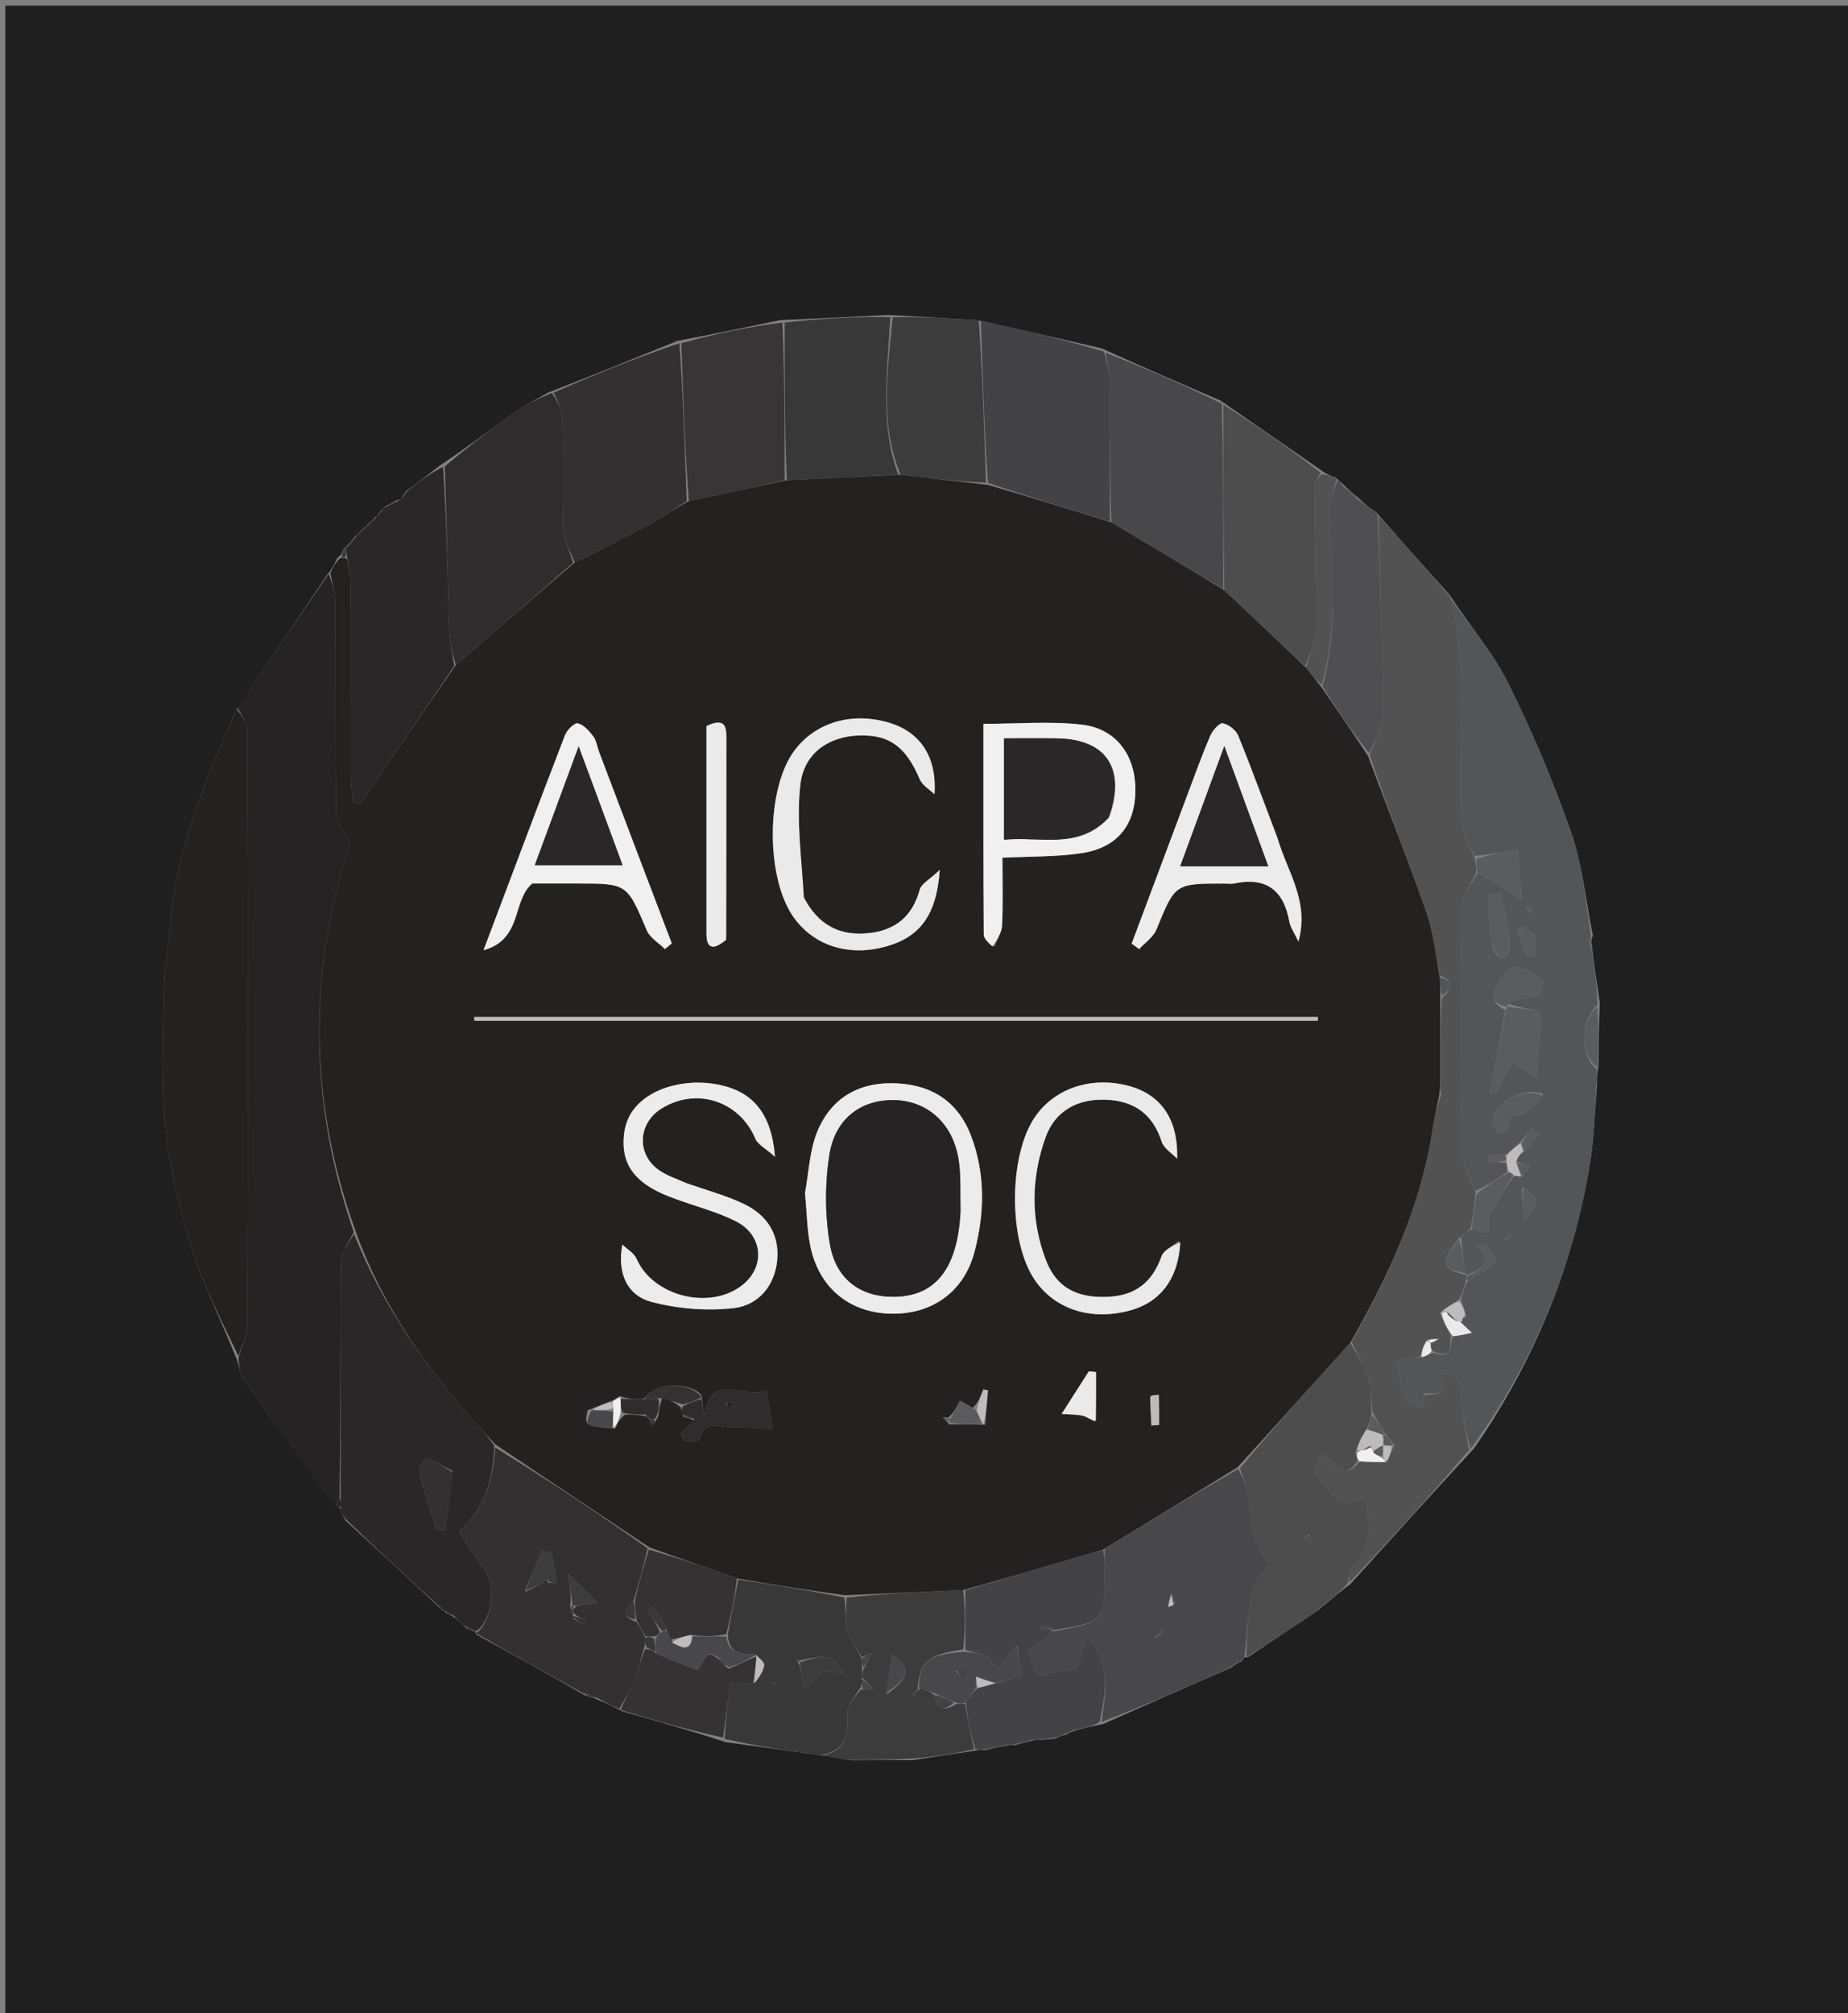 <svg version="1.1" id="Layer_1" xmlns="http://www.w3.org/2000/svg" xmlns:xlink="http://www.w3.org/1999/xlink" x="0px" y="0px"
	 width="100%" viewBox="0 0 358 390" enable-background="new 0 0 358 390" xml:space="preserve">
<rect x="0" y="0" width="358" height="390" fill="#808080" stroke="none"/>
<path fill="#1F1F1F" opacity="1" stroke="none" 
	d="
M199,391 
	C132.689,391 66.877,391 1.033,391 
	C1.033,261.065 1.033,131.131 1.033,1.098 
	C120.228,1.098 239.456,1.098 358.842,1.098 
	C358.842,131 358.842,261 358.842,391 
	C305.798,391 252.649,391 199,391 
M72.573,100.22 
	C72.303,100.427 72.104,100.688 72.007,101.007 
	C72.007,101.007 72.004,100.977 71.571,101.22 
	C71.301,101.426 71.103,101.687 71.007,102.007 
	C71.007,102.007 71.003,101.978 70.543,102.232 
	C70.308,102.491 70.072,102.751 69.496,103.232 
	C69.284,103.409 69.12,103.622 68.506,104.208 
	C67.994,104.807 67.482,105.406 67.003,106.002 
	C67.003,106.002 67.001,105.97 66.554,106.365 
	C66.344,106.915 66.133,107.464 65.284,108.183 
	C64.855,109.119 64.425,110.055 63.401,111.33 
	C57.598,119.89 51.796,128.449 45.7,137.659 
	C44.714,139.946 43.733,142.234 42.743,144.518 
	C37.835,155.847 33.871,167.434 32.88,179.861 
	C32.545,184.053 31.79,188.23 31.73,192.422 
	C31.606,201.155 31.173,209.96 32.08,218.608 
	C32.911,226.534 34.807,234.459 37.211,242.077 
	C39.478,249.26 43.018,256.042 46.025,263.744 
	C46.361,264.833 46.447,266.099 47.072,266.983 
	C52.997,275.36 59.014,283.672 65.497,292.004 
	C65.497,292.004 65.99,292.005 66.015,292.531 
	C66.024,292.706 66.034,292.882 66.22,293.406 
	C66.366,293.624 66.55,293.803 67,294.596 
	C72.968,300.069 78.935,305.542 85.166,311.435 
	C85.374,311.704 85.641,311.891 85.981,312.02 
	C85.981,312.02 86.009,312.032 86.379,312.48 
	C86.917,312.684 87.454,312.888 88.352,313.509 
	C88.896,313.997 89.439,314.485 90.341,315.433 
	C90.876,315.62 91.412,315.808 91.976,316.036 
	C91.976,316.036 92.025,316.047 92.32,316.648 
	C99.207,320.434 106.094,324.22 113.444,328.476 
	C114.293,328.671 115.142,328.866 116.429,329.537 
	C117.619,330.026 118.808,330.515 120.519,331.488 
	C127.017,333.319 133.514,335.149 140.6,337.471 
	C146.74,338.306 152.88,339.141 159.744,340.105 
	C161.182,340.383 162.619,340.661 164.965,340.986 
	C168.631,340.979 172.298,340.971 176.802,340.954 
	C180.885,340.321 184.968,339.688 189.542,339.015 
	C189.542,339.015 190.032,338.959 190.803,339.018 
	C192.253,338.694 193.703,338.371 195.58,338.044 
	C195.58,338.044 196.003,337.996 196.742,338.031 
	C197.877,337.702 199.011,337.374 200.575,337.042 
	C200.575,337.042 201.002,336.998 201.744,337.037 
	C202.484,337.008 203.224,336.978 204.484,336.746 
	C204.986,336.503 205.487,336.259 206.614,335.987 
	C207.14,335.678 207.666,335.369 208.904,335.053 
	C210.268,334.707 211.632,334.362 213.745,333.94 
	C221.835,330.342 229.925,326.743 238.594,323.002 
	C239.079,322.677 239.564,322.353 240.005,321.997 
	C240.005,321.997 240.011,322.051 240.479,321.849 
	C240.669,321.578 240.86,321.308 241.035,321.078 
	C241.035,321.078 241.078,321.079 241.781,320.995 
	C246.193,318.039 250.605,315.083 255.486,311.848 
	C255.726,311.576 255.966,311.304 256.764,310.734 
	C258.185,309.538 259.607,308.341 261.626,306.817 
	C269.41,298.208 277.194,289.599 285.527,280.603 
	C297.166,263.857 304.728,245.433 308.033,225.313 
	C308.743,220.99 308.847,216.569 309.312,211.488 
	C309.284,211.253 309.255,211.018 309.366,210.068 
	C309.358,209.1 309.351,208.132 309.674,206.408 
	C309.712,202.615 309.75,198.822 309.906,194.142 
	C309.344,190.485 308.783,186.828 308.299,182.483 
	C308.274,182.253 308.25,182.024 308.574,181.242 
	C307.22,174.542 306.579,167.593 304.347,161.199 
	C300.898,151.317 296.79,141.6 292.127,132.229 
	C289.222,126.392 284.78,121.319 280.854,115.26 
	C276.244,110.137 271.634,105.014 266.721,99.354 
	C265.57,98.54 264.42,97.725 262.996,96.305 
	C262.01,95.496 261.024,94.687 259.823,93.484 
	C259.637,93.239 259.399,93.062 258.692,92.492 
	C257.92,92.232 257.148,91.972 256.012,91.141 
	C249.672,86.749 243.332,82.357 236.425,77.585 
	C228.952,74.369 221.479,71.153 213.433,67.481 
	C205.628,65.677 197.823,63.874 189.162,61.998 
	C183.777,61.68 178.391,61.361 172.068,61.013 
	C165.38,61.35 158.692,61.687 151.139,62.008 
	C144.761,63.345 138.384,64.682 131.253,66.032 
	C123.125,69.327 114.997,72.622 106.185,76.05 
	C104.042,77.3 101.793,78.4 99.778,79.829 
	C95.122,83.131 90.579,86.593 85.322,90.097 
	C83.236,91.722 81.151,93.347 78.543,95.231 
	C78.351,95.564 78.16,95.897 77.738,96.501 
	C77.574,96.674 77.394,96.828 76.535,97.015 
	C75.978,97.344 75.421,97.673 74.518,98.212 
	C74.302,98.38 74.132,98.587 73.595,99.161 
	C73.389,99.443 73.182,99.724 73.007,100.006 
	C73.007,100.006 73.005,99.975 72.573,100.22 
z"/>
<path fill="#242121" opacity="1" stroke="none" 
	d="
M63.995,110.991 
	C64.425,110.055 64.855,109.119 65.879,108.104 
	C66.656,108.02 66.839,108.015 67.272,108.341 
	C67.68,110.471 67.97,112.271 67.976,114.073 
	C68.017,126.183 67.982,138.293 68.015,150.403 
	C68.02,152.087 68.261,153.769 68.393,155.452 
	C68.85,155.572 69.306,155.693 69.763,155.814 
	C75.843,146.879 81.923,137.944 88.291,128.844 
	C96.056,122.125 103.531,115.571 111.354,108.954 
	C116.528,106.394 121.39,103.963 126.167,101.375 
	C128.534,100.092 130.745,98.521 133.45,97.064 
	C139.914,95.704 145.955,94.36 152.43,93.013 
	C159.911,92.657 166.959,92.305 174.462,91.966 
	C180.285,92.626 185.654,93.272 191.428,93.941 
	C199.555,96.316 207.275,98.668 215.304,101.182 
	C222.729,105.596 229.846,109.849 237.177,114.347 
	C242.556,119.42 247.719,124.247 253.037,129.354 
	C254.125,130.761 255.059,131.889 256.14,133.319 
	C259.16,137.755 262.035,141.889 264.983,146.376 
	C268.861,156.773 272.832,166.758 276.382,176.89 
	C277.733,180.747 278.114,184.944 278.928,189.388 
	C278.96,190.857 278.999,191.925 279.01,193.459 
	C278.993,198.951 279.005,203.977 278.985,209.378 
	C278.947,210.507 278.941,211.26 278.774,212.372 
	C278.235,214.832 277.811,216.926 277.485,219.035 
	C275.203,233.793 269.027,247.057 261.564,260.121 
	C254.213,268.233 247.129,276.157 239.744,284.225 
	C230.967,289.602 222.49,294.833 213.672,300.182 
	C204.558,302.876 195.783,305.453 186.569,308.017 
	C178.755,308.345 171.381,308.686 163.577,309.013 
	C156.438,307.993 149.726,306.987 142.739,305.744 
	C136.981,303.667 131.499,301.827 125.788,299.734 
	C115.706,292.987 105.853,286.492 95.838,279.707 
	C94.425,278.084 93.14,276.78 91.926,275.414 
	C82.272,264.545 74.036,252.78 68.938,238.632 
	C59.726,213.186 59.696,188.045 67.917,163.01 
	C66.411,161.133 65.125,159.112 65.097,157.074 
	C64.914,143.624 65.042,130.17 64.957,116.718 
	C64.945,114.807 64.331,112.9 63.995,110.991 
M125.96,275.029 
	C125.96,275.029 125.998,275.056 126.012,275.505 
	C126.183,275.72 126.355,275.935 126.526,276.149 
	C126.698,275.769 126.87,275.388 127.491,274.464 
	C127.637,273.298 127.782,272.133 128.37,270.625 
	C129.556,271.113 130.742,271.601 131.966,272.724 
	C131.975,273.147 131.984,273.57 132.429,274.49 
	C133.278,274.643 134.128,274.795 134.555,275.407 
	C133.646,276.123 132.673,276.778 131.89,277.612 
	C131.755,277.756 132.367,279.074 132.74,279.129 
	C133.657,279.265 135.386,279.176 135.475,278.835 
	C136.523,274.804 139.634,276.574 141.955,276.473 
	C144.336,276.37 146.732,276.637 149.68,276.766 
	C149.249,274.168 148.887,271.989 148.435,269.265 
	C144.263,271.259 137.734,265.383 136.438,274.222 
	C136.248,273.147 136.058,272.071 135.935,270.329 
	C133.844,267.673 127.2,267.786 125.093,270.523 
	C125.008,270.634 125.045,270.84 124.237,271.006 
	C122.928,270.999 121.618,270.991 120.022,270.425 
	C119.562,270.8 119.102,271.176 117.846,271.586 
	C116.707,272.06 115.568,272.535 113.827,273.161 
	C113.206,276.227 113.206,276.227 119.209,276.693 
	C119.584,275.8 119.959,274.908 121.108,274.019 
	C122.4,274.013 123.692,274.006 125.214,274.413 
	C125.398,274.683 125.643,274.873 125.96,275.029 
M188.428,272.704 
	C187.534,272.202 186.64,271.7 185.948,271.312 
	C185.199,272.749 184.639,273.823 183.786,274.519 
	C183.395,274.547 183.005,274.576 182.614,274.604 
	C182.971,274.872 183.327,275.139 183.883,275.939 
	C185.981,275.901 188.08,275.863 190.861,276.009 
	C191.037,273.778 191.212,271.547 191.388,269.316 
	C191.093,269.255 190.798,269.194 190.502,269.133 
	C190.003,270.422 189.503,271.712 188.428,272.704 
M155.948,231.533 
	C156.376,235.315 156.308,239.238 157.335,242.849 
	C159.496,250.442 165.629,254.61 173.384,254.477 
	C180.862,254.349 186.755,250.078 188.754,242.599 
	C190.76,235.092 190.923,227.421 188.121,220.028 
	C185.713,213.676 180.887,210.294 174.059,209.871 
	C166.795,209.421 161.238,212.373 158.401,219.013 
	C156.88,222.572 156.722,226.713 155.948,231.533 
M132.628,229.083 
	C130.981,228.304 129.191,227.731 127.714,226.707 
	C123.243,223.61 123.546,217.566 128.203,214.7 
	C134.985,210.527 143.3,213.31 146.349,220.616 
	C146.796,221.689 148.205,222.361 150.13,224.073 
	C149.464,215.646 145.804,211.492 139.393,210.15 
	C132.218,208.649 124.752,211.116 122.035,216.015 
	C121.411,217.141 121.024,218.49 120.882,219.775 
	C120.264,225.379 122.868,229.093 129.383,231.688 
	C133.695,233.406 138.306,234.468 142.442,236.513 
	C147.783,239.154 148.321,245.234 143.956,248.813 
	C137.702,253.94 126.494,251.166 123.307,243.819 
	C122.83,242.72 121.498,241.991 120.562,241.091 
	C119.478,246.995 121.78,251.029 126.169,252.18 
	C131.28,253.522 136.912,253.995 142.151,253.394 
	C146.829,252.857 150.096,249.147 150.565,244.086 
	C151.03,239.058 148.534,235.326 144.12,233.221 
	C140.695,231.586 136.968,230.582 132.628,229.083 
M115.976,145.38 
	C115.636,144.444 115.492,143.356 114.909,142.611 
	C114.106,141.584 113.074,140.376 111.938,140.112 
	C111.3,139.964 109.841,141.398 109.458,142.392 
	C104.288,155.82 99.241,169.295 93.671,184.067 
	C101.286,181.959 99.156,174.507 103.099,171.144 
	C105.863,171.144 108.849,171.144 111.835,171.144 
	C121.539,171.144 121.459,171.178 125.298,180.221 
	C125.91,181.663 127.609,182.644 128.806,183.837 
	C129.25,183.473 129.695,183.108 130.14,182.743 
	C125.494,170.536 120.849,158.328 115.976,145.38 
M155.571,173.522 
	C155.315,166.319 154.23,159.019 155.055,151.941 
	C155.77,145.804 160.639,142.691 166.256,142.47 
	C172.272,142.234 175.493,144.635 178.168,150.947 
	C178.661,152.111 180.05,152.896 181.026,153.857 
	C181.547,146.367 178.063,141.725 172.217,139.989 
	C164.982,137.84 157.901,139.951 153.843,145.466 
	C148.33,152.96 148.333,170.288 153.849,177.832 
	C157.837,183.286 164.546,185.348 171.714,183.323 
	C178.162,181.501 181.442,177.341 182.054,168.502 
	C180.094,170.379 178.487,171.187 178.169,172.348 
	C176.75,177.522 173.447,180.224 168.255,180.76 
	C162.716,181.332 158.515,179.256 155.571,173.522 
M192.67,183.35 
	C193.179,181.984 194.064,180.635 194.126,179.248 
	C194.318,174.963 194.196,170.664 194.196,166.153 
	C199.579,165.876 204.573,166.004 209.44,165.279 
	C216.502,164.227 219.971,159.805 219.949,152.925 
	C219.927,146.236 216.185,141.103 209.511,140.359 
	C203.349,139.672 197.049,140.213 190.515,140.213 
	C190.515,141.915 190.515,143.232 190.515,144.549 
	C190.517,156.712 190.495,168.874 190.578,181.036 
	C190.583,181.809 191.41,182.575 192.67,183.35 
M247.333,162.021 
	C244.876,155.508 242.501,148.961 239.879,142.515 
	C239.439,141.432 238.021,140.33 236.885,140.108 
	C236.238,139.982 234.909,141.474 234.471,142.49 
	C232.897,146.138 231.554,149.888 230.156,153.611 
	C226.506,163.331 222.873,173.056 219.233,182.779 
	C219.716,183.134 220.2,183.489 220.683,183.844 
	C221.824,182.592 223.428,181.529 224.029,180.056 
	C227.649,171.187 227.572,171.155 237.124,171.155 
	C237.788,171.155 238.478,171.272 239.113,171.137 
	C245.357,169.807 248.705,172.501 249.79,178.597 
	C249.978,179.653 250.699,180.614 251.537,182.387 
	C253.705,174.516 249.368,168.889 247.333,162.021 
M228.388,240.342 
	C227.225,241.337 225.448,242.116 225.006,243.366 
	C223.239,248.376 219.961,250.963 214.662,251.203 
	C208.771,251.47 204.734,249.527 202.676,244.244 
	C199.617,236.39 199.726,228.226 202.537,220.346 
	C204.401,215.121 208.813,212.775 214.389,213.03 
	C219.812,213.278 223.352,215.887 225.052,221.181 
	C225.462,222.457 227.008,223.367 228.031,224.446 
	C228.283,216.404 224.555,211.782 218.277,210.247 
	C211.187,208.513 204.297,210.874 200.52,216.332 
	C195.378,223.764 195.323,240.345 200.415,247.87 
	C204.262,253.554 211.09,255.831 218.596,253.934 
	C224.681,252.395 228.294,247.837 228.388,240.342 
M140.702,181.659 
	C140.707,169.025 140.705,156.39 140.72,143.756 
	C140.723,141.315 140.937,138.715 136.861,140.634 
	C136.861,153.953 136.862,167.398 136.86,180.844 
	C136.86,184.254 138.55,183.794 140.702,181.659 
M210.5,196.993 
	C170.958,196.993 131.416,196.993 91.874,196.993 
	C91.876,197.239 91.877,197.484 91.878,197.729 
	C146.358,197.729 200.837,197.729 255.316,197.729 
	C255.317,197.484 255.319,197.239 255.32,196.993 
	C240.714,196.993 226.107,196.993 210.5,196.993 
M212.333,274.94 
	C212.333,271.886 212.333,268.832 212.333,265.778 
	C211.869,265.729 211.404,265.68 210.94,265.632 
	C209.247,268.281 207.553,270.931 205.666,273.882 
	C207.278,274.011 208.6,273.963 209.836,274.267 
	C210.682,274.476 211.406,275.175 212.333,274.94 
M222.763,270.754 
	C222.861,272.547 222.96,274.34 223.058,276.132 
	C223.557,276.096 224.057,276.06 224.557,276.024 
	C224.557,274.083 224.566,272.142 224.49,270.205 
	C224.488,270.165 223.491,270.165 222.763,270.754 
z"/>
<path fill="#272324" opacity="1" stroke="none" 
	d="
M63.698,111.161 
	C64.331,112.9 64.945,114.807 64.957,116.718 
	C65.042,130.17 64.914,143.624 65.097,157.074 
	C65.125,159.112 66.411,161.133 67.917,163.01 
	C59.696,188.045 59.726,213.186 68.535,238.665 
	C67.461,240.827 66.117,242.577 66.097,244.342 
	C65.928,259.561 65.998,274.783 65.782,290.198 
	C65.38,290.928 65.192,291.465 65.004,292.002 
	C59.014,283.672 52.997,275.36 47.072,266.983 
	C46.447,266.099 46.361,264.833 46.204,263.038 
	C46.922,260.472 47.926,258.613 47.93,256.752 
	C48.022,218.338 48.022,179.923 47.914,141.508 
	C47.91,140.006 46.662,138.508 45.993,137.008 
	C51.796,128.449 57.598,119.89 63.698,111.161 
z"/>
<path fill="#545557" opacity="1" stroke="none" 
	d="
M309.23,212.193 
	C308.847,216.569 308.743,220.99 308.033,225.313 
	C304.728,245.433 297.166,263.857 284.881,280.665 
	C283.822,277.06 283.22,273.401 283.051,269.722 
	C282.909,266.642 281.811,265.473 278.569,266.475 
	C281.509,270.655 278.088,269.787 275.956,269.908 
	C275.913,269.815 275.673,269.797 275.673,269.797 
	C275.673,269.797 276,270 276.035,270.305 
	C275.926,271.33 275.782,272.049 275.638,272.768 
	C274.415,272.09 272.512,271.687 272.107,270.68 
	C271.203,268.43 271.045,265.879 270.61,263.592 
	C272.377,263.292 273.724,263.064 275.421,262.904 
	C276.34,262.649 276.908,262.324 277.794,262.066 
	C281.891,263.475 280.7,260.424 281.444,258.841 
	C282.833,258.69 283.863,258.465 285.145,258.185 
	C284.007,257.115 283.395,256.539 282.878,256.011 
	C282.972,256.059 283.184,256.041 283.348,255.905 
	C283.724,255.571 283.892,255.342 284.032,254.75 
	C283.689,253.643 283.332,252.868 283.025,251.748 
	C283.387,250.285 283.697,249.167 284.408,248.041 
	C286.52,246.879 288.393,245.881 289.806,244.435 
	C290.077,244.158 288.538,242.114 287.834,240.885 
	C287.219,240.971 286.605,241.057 285.99,241.144 
	C289.538,245.275 286.376,245.947 284.008,247.023 
	C283.98,247.004 283.934,246.956 283.899,246.657 
	C283.572,244.222 283.278,242.087 283.051,239.658 
	C283.705,238.899 284.294,238.433 285.138,238.194 
	C286.675,238.58 287.957,238.74 288.306,238.783 
	C288.403,237.17 288.165,236.07 288.569,235.311 
	C289.952,232.71 291.56,230.229 293.347,227.727 
	C293.962,227.809 294.312,227.865 294.984,227.817 
	C295.674,227.09 296.04,226.466 296.406,225.842 
	C295.544,225.586 294.681,225.331 293.609,224.92 
	C293.941,224.178 294.483,223.59 295.382,222.984 
	C296.569,221.837 297.398,220.71 298.227,219.582 
	C297.724,219.227 297.221,218.873 296.717,218.518 
	C296.062,219.396 295.408,220.275 294.47,221.243 
	C293.387,222.2 292.586,223.068 291.498,223.793 
	C290.304,223.685 289.393,223.691 288.499,223.814 
	C288.433,223.823 288.482,224.674 288.478,225.134 
	C289.567,225.097 290.656,225.06 291.827,225.32 
	C291.965,226.021 292.022,226.427 291.88,227.083 
	C289.787,228.555 287.892,229.775 285.818,230.68 
	C284.76,227.943 283.156,225.531 283.12,223.096 
	C282.89,207.377 282.88,191.651 283.134,175.932 
	C283.172,173.606 284.985,171.309 286.265,169.039 
	C287.029,169.382 287.506,169.685 287.891,170.036 
	C287.799,170.086 287.792,170.344 287.792,170.344 
	C287.792,170.344 288.014,170.019 288.383,170.033 
	C290.34,171.233 291.928,172.419 294.816,174.578 
	C294.526,170.884 294.304,168.052 294.03,164.549 
	C291.444,165.016 288.719,165.508 285.672,165.809 
	C284.567,163.399 283.242,161.217 283.088,158.955 
	C282.117,144.621 284.899,130.109 281.029,115.904 
	C284.78,121.319 289.222,126.392 292.127,132.229 
	C296.79,141.6 300.898,151.317 304.347,161.199 
	C306.579,167.593 307.22,174.542 308.237,181.67 
	C307.839,182.228 307.691,182.402 307.731,182.481 
	C307.857,182.73 308.053,182.944 308.221,183.171 
	C308.783,186.828 309.344,190.485 309.466,194.618 
	C305.938,198.19 306.101,204.367 309.343,207.164 
	C309.351,208.132 309.358,209.1 309.134,210.582 
	C309.012,211.461 309.121,211.827 309.23,212.193 
M292.034,194.317 
	C293.235,193.974 294.427,193.591 295.64,193.3 
	C296.519,193.089 297.901,193.295 298.216,192.79 
	C298.758,191.922 299.114,189.919 298.721,189.663 
	C297.028,188.559 295.042,187.355 293.145,187.326 
	C292.073,187.31 290.685,189.35 289.942,190.734 
	C288.832,192.801 289.099,194.646 291.646,195.617 
	C290.655,200.927 289.664,206.238 288.673,211.548 
	C289.002,211.681 289.332,211.814 289.661,211.947 
	C290.749,209.982 291.838,208.018 293.063,205.806 
	C294.486,206.841 295.472,207.557 297.579,209.089 
	C297.97,204.089 298.502,200.06 298.305,196.067 
	C298.283,195.607 294.204,195.346 292.034,194.317 
M298.91,211.97 
	C295.14,210.301 288.766,213.857 289.121,217.514 
	C289.196,218.29 289.929,219.162 290.607,219.633 
	C290.849,219.801 292.434,218.726 292.375,218.533 
	C291.442,215.482 293.992,216.404 295.279,215.707 
	C296.627,214.975 297.677,213.694 298.91,211.97 
M289.1,183.408 
	C290.462,186.945 292.421,185.714 292.518,183.242 
	C292.65,179.872 291.401,176.449 290.744,173.049 
	C289.988,173.152 289.233,173.256 288.478,173.36 
	C288.478,174.964 288.399,176.573 288.5,178.171 
	C288.597,179.695 288.88,181.208 289.1,183.408 
M297.359,181.351 
	C296.522,180.729 295.686,180.106 294.849,179.483 
	C294.503,179.684 294.156,179.885 293.81,180.085 
	C294.497,181.888 295.184,183.691 295.872,185.494 
	C296.352,185.426 296.832,185.358 297.313,185.29 
	C297.447,184.168 297.582,183.046 297.359,181.351 
M294.805,230.037 
	C294.915,231.789 295.025,233.541 295.205,236.397 
	C298.869,232.863 297.847,231.221 294.805,230.037 
M291.484,240.143 
	C291.923,239.978 292.363,239.814 292.802,239.65 
	C292.671,239.382 292.539,239.114 292.408,238.847 
	C292.077,239.121 291.746,239.396 291.484,240.143 
M296.728,176.839 
	C296.596,176.429 296.49,176.006 296.299,175.626 
	C296.276,175.581 295.784,175.774 295.509,175.856 
	C295.8,176.289 296.09,176.722 296.728,176.839 
M273.357,267.883 
	C273.417,267.85 273.478,267.817 273.357,267.883 
M283.464,263.493 
	C283.464,263.493 283.516,263.471 283.464,263.493 
M306.536,225.507 
	C306.536,225.507 306.484,225.53 306.536,225.507 
M308.463,190.494 
	C308.463,190.494 308.515,190.471 308.463,190.494 
z"/>
<path fill="#525253" opacity="1" stroke="none" 
	d="
M280.941,115.582 
	C284.899,130.109 282.117,144.621 283.088,158.955 
	C283.242,161.217 284.567,163.399 285.669,166.184 
	C285.984,167.499 285.981,168.249 285.977,168.998 
	C284.985,171.309 283.172,173.606 283.134,175.932 
	C282.88,191.651 282.89,207.377 283.12,223.096 
	C283.156,225.531 284.76,227.943 285.848,230.997 
	C285.666,233.741 285.274,235.853 284.882,237.966 
	C284.294,238.433 283.705,238.899 282.743,239.835 
	C278.812,244.373 279.149,245.802 283.934,246.956 
	C283.934,246.956 283.98,247.004 283.989,247.275 
	C284.002,247.713 284.005,247.882 284.008,248.05 
	C283.697,249.167 283.387,250.285 282.67,251.687 
	C281.185,252.653 280.105,253.335 278.922,254.273 
	C279.574,255.941 280.33,257.354 281.086,258.766 
	C280.7,260.424 281.891,263.475 277.648,261.765 
	C277.146,260.955 277.107,260.513 277.382,260.049 
	C278.009,259.808 278.323,259.59 278.637,259.371 
	C277.929,259.383 277.22,259.394 276.26,259.609 
	C275.696,260.819 275.383,261.827 275.07,262.835 
	C273.724,263.064 272.377,263.292 270.61,263.592 
	C271.045,265.879 271.203,268.43 272.107,270.68 
	C272.512,271.687 274.415,272.09 275.638,272.768 
	C275.782,272.049 275.926,271.33 276.035,270.305 
	C278.088,269.787 281.509,270.655 278.569,266.475 
	C281.811,265.473 282.909,266.642 283.051,269.722 
	C283.22,273.401 283.822,277.06 284.607,280.858 
	C277.194,289.599 269.41,298.208 261.33,306.596 
	C261.459,305.324 261.639,304.053 262.351,303.262 
	C265.778,299.457 265.351,295.18 264.385,290.308 
	C258.954,292.879 257.226,288.35 254.819,285.524 
	C254.316,284.933 255.449,282.947 255.802,281.694 
	C258.745,282.229 260.043,287.523 263.37,283.074 
	C265.308,283.22 266.9,283.225 268.727,283.034 
	C269.273,281.903 269.584,280.968 270.137,279.992 
	C269.647,279.23 268.915,278.51 268.14,277.459 
	C267.395,276.075 266.692,275.023 265.921,273.569 
	C265.568,271.04 265.56,268.825 264.926,266.806 
	C264.177,264.426 262.887,262.216 261.831,259.932 
	C269.027,247.057 275.203,233.793 277.485,219.035 
	C277.811,216.926 278.235,214.832 279.09,212.298 
	C279.384,210.911 279.2,209.957 279.017,209.003 
	C279.005,203.977 278.993,198.951 279.331,193.367 
	C281.641,191.105 281.333,189.842 278.937,188.987 
	C278.114,184.944 277.733,180.747 276.382,176.89 
	C272.832,166.758 268.861,156.773 265.349,146.272 
	C266.427,143.241 267.898,140.664 267.884,138.096 
	C267.813,125.36 267.35,112.626 267.025,99.891 
	C271.634,105.014 276.244,110.137 280.941,115.582 
M256.467,284.489 
	C256.467,284.489 256.519,284.466 256.467,284.489 
z"/>
<path fill="#242121" opacity="1" stroke="none" 
	d="
M45.846,137.333 
	C46.662,138.508 47.91,140.006 47.914,141.508 
	C48.022,179.923 48.022,218.338 47.93,256.752 
	C47.926,258.613 46.922,260.472 46.191,262.666 
	C43.018,256.042 39.478,249.26 37.211,242.077 
	C34.807,234.459 32.911,226.534 32.08,218.608 
	C31.173,209.96 31.606,201.155 31.73,192.422 
	C31.79,188.23 32.545,184.053 32.88,179.861 
	C33.871,167.434 37.835,155.847 42.743,144.518 
	C43.733,142.234 44.714,139.946 45.846,137.333 
z"/>
<path fill="#2A2728" opacity="1" stroke="none" 
	d="
M65.997,290.004 
	C65.998,274.783 65.928,259.561 66.097,244.342 
	C66.117,242.577 67.461,240.827 68.594,239.037 
	C74.036,252.78 82.272,264.545 91.926,275.414 
	C93.14,276.78 94.425,278.084 95.769,280.111 
	C95.486,286.809 93.843,292.305 88.901,296.663 
	C90.723,299.38 92.272,301.844 93.979,304.194 
	C96.263,307.34 95.127,314.566 92.025,316.047 
	C92.025,316.047 91.976,316.036 91.787,315.784 
	C91.06,315.346 90.522,315.16 89.983,314.974 
	C89.439,314.485 88.896,313.997 87.997,313.059 
	C87.098,312.417 86.554,312.225 86.009,312.032 
	C86.009,312.032 85.981,312.02 85.851,311.792 
	C85.502,311.3 85.229,311.117 84.902,311.015 
	C78.935,305.542 72.968,300.069 66.814,294.089 
	C66.475,293.36 66.28,293.185 66.044,293.057 
	C66.034,292.882 66.024,292.706 66.005,291.934 
	C65.996,290.893 65.996,290.449 65.997,290.004 
M87.649,284.918 
	C85.999,284.067 84.381,283.132 82.652,282.499 
	C82.484,282.437 81.015,284.396 81.202,285.16 
	C82.132,288.964 83.413,292.683 84.571,296.432 
	C85.102,296.4 85.632,296.368 86.162,296.336 
	C86.741,292.759 87.32,289.182 87.649,284.918 
M91.51,288.447 
	C91.51,288.447 91.547,288.52 91.51,288.447 
z"/>
<path fill="#484749" opacity="1" stroke="none" 
	d="
M214.013,300.065 
	C222.49,294.833 230.967,289.602 239.903,284.562 
	C240.907,286.646 241.793,288.514 241.93,290.436 
	C242.355,296.392 243.48,300.135 245.758,303.012 
	C244.478,305.021 242.878,306.517 242.546,308.255 
	C241.743,312.47 241.53,316.797 241.078,321.079 
	C241.078,321.079 241.035,321.078 240.828,321.181 
	C240.353,321.487 240.15,321.743 240.011,322.051 
	C240.011,322.051 240.005,321.997 239.723,322.049 
	C238.966,322.449 238.491,322.797 238.015,323.145 
	C229.925,326.743 221.835,330.342 213.39,333.559 
	C214.192,327.746 215.363,322.311 210.661,317.207 
	C209.748,319.646 209.017,321.6 208.416,323.205 
	C205.842,323.677 203.634,324.083 200.855,324.594 
	C200.196,322.822 199.504,320.957 199.183,320.094 
	C201.275,318.316 202.635,317.16 203.998,316.002 
	C204,316 204.003,315.996 204.341,315.948 
	C213.737,314.308 213.996,313.991 214.001,304.519 
	C214.002,303.034 214.009,301.549 214.013,300.065 
M224.526,316.918 
	C224.822,316.583 225.121,316.25 225.398,315.9 
	C225.406,315.891 225.178,315.695 225.06,315.585 
	C224.696,316.049 224.332,316.513 223.782,317.081 
	C223.782,317.081 223.78,317.354 223.78,317.354 
	C223.78,317.354 224.021,317.029 224.526,316.918 
M227.61,310.585 
	C227.473,310.067 227.335,309.55 226.799,308.645 
	C226.627,309.524 226.456,310.403 226.285,311.282 
	C226.635,311.166 226.985,311.05 227.61,310.585 
M232.463,308.492 
	C232.463,308.492 232.516,308.471 232.463,308.492 
M230.462,307.497 
	C230.462,307.497 230.515,307.475 230.462,307.497 
z"/>
<path fill="#323031" opacity="1" stroke="none" 
	d="
M92.173,316.347 
	C95.127,314.566 96.263,307.34 93.979,304.194 
	C92.272,301.844 90.723,299.38 88.901,296.663 
	C93.843,292.305 95.486,286.809 95.931,280.402 
	C105.853,286.492 115.706,292.987 125.468,299.923 
	C124.583,303.566 123.788,306.769 122.709,310.142 
	C120.912,311.818 120.252,313.186 123.29,314.161 
	C124.044,315.203 124.529,316.085 125.004,317.311 
	C124.998,318.112 125.002,318.571 124.755,319.316 
	C124.003,321.572 123.69,323.616 122.947,325.488 
	C122.183,327.414 120.998,329.172 119.997,331.004 
	C118.808,330.515 117.619,330.026 115.984,329.055 
	C114.685,328.384 113.833,328.195 112.98,328.006 
	C106.094,324.22 99.207,320.434 92.173,316.347 
M111.023,312.352 
	C111.034,311.92 111.046,311.488 111.789,311.034 
	C113.078,310.833 114.366,310.632 115.794,310.409 
	C113.639,308.347 112.162,306.933 110.041,304.904 
	C110.467,307.782 110.699,309.357 110.446,311.023 
	C110.631,311.689 110.817,312.355 111.147,313.621 
	C111.797,313.968 112.448,314.314 113.098,314.661 
	C113.225,314.352 113.353,314.043 113.48,313.735 
	C112.66,313.491 111.84,313.247 111.023,312.352 
M106,306 
	C106,306 106.005,306.003 106.149,306.596 
	C106.712,306.605 107.276,306.614 107.84,306.623 
	C107.521,304.675 107.203,302.727 106.884,300.78 
	C106.267,300.669 105.65,300.558 105.033,300.448 
	C103.979,302.933 102.924,305.418 101.675,308.063 
	C101.675,308.063 101.726,308.44 101.726,308.44 
	C101.726,308.44 102.092,308.12 102.715,307.936 
	C103.809,307.289 104.902,306.642 106,306 
M94.51,293.461 
	C94.51,293.461 94.533,293.514 94.51,293.461 
z"/>
<path fill="#2A2728" opacity="1" stroke="none" 
	d="
M88.003,129.009 
	C81.923,137.944 75.843,146.879 69.763,155.814 
	C69.306,155.693 68.85,155.572 68.393,155.452 
	C68.261,153.769 68.02,152.087 68.015,150.403 
	C67.982,138.293 68.017,126.183 67.976,114.073 
	C67.97,112.271 67.68,110.471 67.272,108 
	C67.015,106.877 67.008,106.424 67.001,105.97 
	C67.001,105.97 67.003,106.002 67.307,105.938 
	C68.075,105.207 68.54,104.54 69.004,103.872 
	C69.12,103.622 69.284,103.409 69.911,103.009 
	C70.552,102.517 70.778,102.247 71.003,101.978 
	C71.003,101.978 71.007,102.007 71.209,101.884 
	C71.68,101.554 71.878,101.293 72.004,100.977 
	C72.004,100.977 72.007,101.007 72.209,100.883 
	C72.68,100.553 72.878,100.291 73.005,99.975 
	C73.005,99.975 73.007,100.006 73.218,99.864 
	C73.623,99.426 73.816,99.129 74.01,98.833 
	C74.132,98.587 74.302,98.38 75.019,98.073 
	C76.079,97.61 76.638,97.286 77.197,96.962 
	C77.394,96.828 77.574,96.674 78.071,96.184 
	C78.624,95.569 78.845,95.27 79.066,94.972 
	C81.151,93.347 83.236,91.722 85.825,90.427 
	C86.552,101.093 86.724,111.432 87.039,121.767 
	C87.112,124.189 87.669,126.596 88.003,129.009 
z"/>
<path fill="#4D4D4E" opacity="1" stroke="none" 
	d="
M241.43,321.037 
	C241.53,316.797 241.743,312.47 242.546,308.255 
	C242.878,306.517 244.478,305.021 245.758,303.012 
	C243.48,300.135 242.355,296.392 241.93,290.436 
	C241.793,288.514 240.907,286.646 240.203,284.416 
	C247.129,276.157 254.213,268.233 261.564,260.121 
	C262.887,262.216 264.177,264.426 264.926,266.806 
	C265.56,268.825 265.568,271.04 265.696,273.789 
	C265.351,275.215 265.162,276.02 264.674,276.945 
	C263.735,278.379 263.096,279.692 262.549,281.328 
	C262.769,282.078 262.897,282.506 263.025,282.934 
	C260.043,287.523 258.745,282.229 255.802,281.694 
	C255.449,282.947 254.316,284.933 254.819,285.524 
	C257.226,288.35 258.954,292.879 264.385,290.308 
	C265.351,295.18 265.778,299.457 262.351,303.262 
	C261.639,304.053 261.459,305.324 261.031,306.759 
	C259.607,308.341 258.185,309.538 256.235,311.005 
	C255.476,311.56 255.247,311.844 255.017,312.128 
	C250.605,315.083 246.193,318.039 241.43,321.037 
M253.684,297.231 
	C253.309,297.498 252.933,297.765 252.558,298.032 
	C253.124,298.455 253.69,298.878 254.256,299.302 
	C254.188,298.739 254.119,298.176 253.684,297.231 
M249.495,294.538 
	C249.495,294.538 249.471,294.483 249.495,294.538 
z"/>
<path fill="#2F2C2D" opacity="1" stroke="none" 
	d="
M88.291,128.844 
	C87.669,126.596 87.112,124.189 87.039,121.767 
	C86.724,111.432 86.552,101.093 86.159,90.373 
	C90.579,86.593 95.122,83.131 99.778,79.829 
	C101.793,78.4 104.042,77.3 106.913,76.129 
	C108.094,77.864 108.902,79.512 108.938,81.176 
	C109.085,88.137 108.835,95.109 109.092,102.063 
	C109.179,104.402 110.338,106.7 111.007,109.017 
	C103.531,115.571 96.056,122.125 88.291,128.844 
z"/>
<path fill="#434244" opacity="1" stroke="none" 
	d="
M214.996,101.02 
	C207.275,98.668 199.555,96.316 191.399,93.529 
	C190.648,82.752 190.333,72.411 190.018,62.07 
	C197.823,63.874 205.628,65.677 213.876,68.102 
	C214.546,70.518 214.956,72.311 214.97,74.108 
	C215.035,83.078 214.997,92.049 214.996,101.02 
z"/>
<path fill="#323031" opacity="1" stroke="none" 
	d="
M111.354,108.954 
	C110.338,106.7 109.179,104.402 109.092,102.063 
	C108.835,95.109 109.085,88.137 108.938,81.176 
	C108.902,79.512 108.094,77.864 107.255,76.063 
	C114.997,72.622 123.125,69.327 131.627,66.492 
	C132.343,76.995 132.685,87.038 133.027,97.081 
	C130.745,98.521 128.534,100.092 126.167,101.375 
	C121.39,103.963 116.528,106.394 111.354,108.954 
z"/>
<path fill="#484749" opacity="1" stroke="none" 
	d="
M215.304,101.182 
	C214.997,92.049 215.035,83.078 214.97,74.108 
	C214.956,72.311 214.546,70.518 214.163,68.331 
	C221.479,71.153 228.952,74.369 236.711,78.212 
	C236.985,90.593 236.974,102.347 236.962,114.101 
	C229.846,109.849 222.729,105.596 215.304,101.182 
z"/>
<path fill="#434244" opacity="1" stroke="none" 
	d="
M203.995,316.005 
	C202.635,317.16 201.275,318.316 199.183,320.094 
	C199.504,320.957 200.196,322.822 200.855,324.594 
	C203.634,324.083 205.842,323.677 208.416,323.205 
	C209.017,321.6 209.748,319.646 210.661,317.207 
	C215.363,322.311 214.192,327.746 213.015,333.597 
	C211.632,334.362 210.268,334.707 208.23,335.071 
	C207.034,335.398 206.512,335.707 205.989,336.016 
	C205.487,336.259 204.986,336.503 204.022,336.638 
	C202.707,336.686 201.854,336.842 201.002,336.998 
	C201.002,336.998 200.575,337.042 199.984,337.029 
	C198.263,337.343 197.133,337.669 196.003,337.996 
	C196.003,337.996 195.58,338.044 194.97,338.03 
	C192.917,338.331 191.474,338.645 190.032,338.959 
	C190.032,338.959 189.542,339.015 188.975,338.816 
	C187.929,335.767 187.451,332.916 187.11,329.775 
	C187.865,328.642 188.482,327.801 189.463,326.957 
	C190.916,326.629 192.005,326.303 193.362,325.941 
	C195.025,325.458 196.421,325.011 197.888,324.54 
	C197.561,322.5 197.282,320.751 197.094,318.956 
	C197.187,318.911 197.201,318.666 197.201,318.666 
	C197.201,318.666 196.998,318.998 196.685,319.006 
	C195.495,320.252 194.617,321.488 193.33,323.301 
	C192.393,322.308 191.684,321.114 190.638,320.572 
	C189.6,320.033 188.221,320.15 186.994,319.52 
	C187.001,315.384 187.005,311.706 187.009,308.029 
	C195.783,305.453 204.558,302.876 213.672,300.182 
	C214.009,301.549 214.002,303.034 214.001,304.519 
	C213.996,313.991 213.737,314.308 204.17,315.735 
	C203.045,315.286 202.429,315.003 201.812,314.721 
	C201.73,314.963 201.647,315.206 201.565,315.449 
	C202.375,315.634 203.185,315.82 203.995,316.005 
z"/>
<path fill="#4D4D4E" opacity="1" stroke="none" 
	d="
M237.177,114.347 
	C236.974,102.347 236.985,90.593 236.994,78.402 
	C243.332,82.357 249.672,86.749 255.831,91.575 
	C255.286,92.663 254.6,93.319 254.605,93.969 
	C254.683,103.395 254.995,112.821 254.9,122.243 
	C254.878,124.527 253.589,126.798 252.882,129.075 
	C247.719,124.247 242.556,119.42 237.177,114.347 
z"/>
<path fill="#393839" opacity="1" stroke="none" 
	d="
M143.015,305.981 
	C149.726,306.987 156.438,307.993 163.576,309.465 
	C164.002,311.871 163.623,313.913 164.106,315.725 
	C164.607,317.604 165.942,319.26 166.927,321.343 
	C166.964,322.11 166.986,322.548 167.005,323.318 
	C166.998,324.093 166.995,324.535 166.984,325.313 
	C166.967,326.095 166.958,326.541 166.573,327.073 
	C165.466,328.833 164.019,330.56 164.141,332.169 
	C164.456,336.327 163.563,339.219 159.02,339.976 
	C152.88,339.141 146.74,338.306 140.373,336.823 
	C140.59,332.812 141.034,329.449 141.484,326.037 
	C142.971,326.037 144.422,326.037 146.226,325.984 
	C147.105,324.807 147.897,323.718 148.042,322.548 
	C148.117,321.946 147.037,321.201 146.091,320.437 
	C143.287,320.415 141.098,320.159 141.001,316.538 
	C141.672,312.722 142.344,309.352 143.015,305.981 
M154.776,321.64 
	C154.523,321.582 154.27,321.525 154.017,321.467 
	C154.324,321.665 154.631,321.863 154.96,322.752 
	C155.228,324.231 155.496,325.71 155.764,327.189 
	C156.882,326.065 158,324.941 159.301,323.634 
	C160.185,323.725 161.475,323.857 163.341,324.049 
	C160.907,319.501 157.866,321.242 154.776,321.64 
M150.453,326.247 
	C150.187,326.061 149.92,325.874 149.654,325.688 
	C149.825,325.964 149.996,326.239 150.453,326.247 
z"/>
<path fill="#373536" opacity="1" stroke="none" 
	d="
M133.45,97.064 
	C132.685,87.038 132.343,76.995 132.003,66.486 
	C138.384,64.682 144.761,63.345 151.57,62.482 
	C151.999,72.976 151.998,82.996 151.996,93.016 
	C145.955,94.36 139.914,95.704 133.45,97.064 
z"/>
<path fill="#393839" opacity="1" stroke="none" 
	d="
M152.43,93.013 
	C151.998,82.996 151.999,72.976 152.002,62.49 
	C158.692,61.687 165.38,61.35 172.461,61.435 
	C171.948,71.938 170.365,82.045 174.007,91.952 
	C166.959,92.305 159.911,92.657 152.43,93.013 
z"/>
<path fill="#3D3C3D" opacity="1" stroke="none" 
	d="
M159.382,340.041 
	C163.563,339.219 164.456,336.327 164.141,332.169 
	C164.019,330.56 165.466,328.833 166.771,327.283 
	C167.978,327.3 168.61,327.194 169.242,327.088 
	C168.492,326.385 167.741,325.681 166.991,324.978 
	C166.995,324.535 166.998,324.093 167.308,323.249 
	C168.009,321.97 168.405,321.093 168.8,320.216 
	C168.171,320.482 167.541,320.748 166.912,321.014 
	C165.942,319.26 164.607,317.604 164.106,315.725 
	C163.623,313.913 164.002,311.871 164.004,309.479 
	C171.381,308.686 178.755,308.345 186.569,308.017 
	C187.005,311.706 187.001,315.384 186.587,319.519 
	C179.73,320.502 178.187,321.824 177.771,327.111 
	C177.306,327.574 177.055,327.928 176.803,328.282 
	C176.929,328.357 177.056,328.433 177.182,328.509 
	C177.456,328.012 177.73,327.515 178.334,327.023 
	C179.441,327.355 180.218,327.68 181.015,328.36 
	C181.57,331.496 183.087,331.363 185.33,330.058 
	C186.097,330.064 186.534,330.065 186.972,330.066 
	C187.451,332.916 187.929,335.767 188.73,338.836 
	C184.968,339.688 180.885,340.321 176.067,340.712 
	C171.573,340.626 167.815,340.782 164.056,340.938 
	C162.619,340.661 161.182,340.383 159.382,340.041 
M171.832,328.154 
	C176.35,324.912 176.48,322.903 172.852,320.531 
	C172.42,322.791 171.95,325.253 171.832,328.154 
z"/>
<path fill="#3D3C3D" opacity="1" stroke="none" 
	d="
M174.462,91.966 
	C170.365,82.045 171.948,71.938 172.929,61.45 
	C178.391,61.361 183.777,61.68 189.59,62.034 
	C190.333,72.411 190.648,82.752 190.993,93.506 
	C185.654,93.272 180.285,92.626 174.462,91.966 
z"/>
<path fill="#4F4F51" opacity="1" stroke="none" 
	d="
M266.873,99.623 
	C267.35,112.626 267.813,125.36 267.884,138.096 
	C267.898,140.664 266.427,143.241 265.275,145.918 
	C262.035,141.889 259.16,137.755 256.205,132.928 
	C259.338,121.197 257.926,109.986 257.521,98.793 
	C257.451,96.868 258.551,94.901 259.111,92.954 
	C259.399,93.062 259.637,93.239 259.973,94.036 
	C261.171,95.363 262.221,96.136 263.27,96.91 
	C264.42,97.725 265.57,98.54 266.873,99.623 
z"/>
<path fill="#343233" opacity="1" stroke="none" 
	d="
M145.872,326.037 
	C144.422,326.037 142.971,326.037 141.484,326.037 
	C141.034,329.449 140.59,332.812 140.078,336.578 
	C133.514,335.149 127.017,333.319 120.258,331.246 
	C120.998,329.172 122.183,327.414 122.947,325.488 
	C123.69,323.616 124.003,321.572 125.009,319.419 
	C126,319.495 126.485,319.753 127.129,320.285 
	C129.932,321.562 132.575,322.566 135.197,323.562 
	C137.163,319.913 137.163,319.913 139.069,321.276 
	C139.7,322.059 140.277,322.543 141.135,323.252 
	C143.076,322.499 144.737,321.522 146.542,320.905 
	C146.415,322.856 146.143,324.446 145.872,326.037 
z"/>
<path fill="#525253" opacity="1" stroke="none" 
	d="
M258.901,92.723 
	C258.551,94.901 257.451,96.868 257.521,98.793 
	C257.926,109.986 259.338,121.197 256.059,132.626 
	C255.059,131.889 254.125,130.761 253.037,129.354 
	C253.589,126.798 254.878,124.527 254.9,122.243 
	C254.995,112.821 254.683,103.395 254.605,93.969 
	C254.6,93.319 255.286,92.663 256.013,91.861 
	C257.148,91.972 257.92,92.232 258.901,92.723 
z"/>
<path fill="#5B5C5D" opacity="1" stroke="none" 
	d="
M309.508,206.786 
	C306.101,204.367 305.938,198.19 309.407,195.061 
	C309.75,198.822 309.712,202.615 309.508,206.786 
z"/>
<path fill="#434244" opacity="1" stroke="none" 
	d="
M164.511,340.962 
	C167.815,340.782 171.573,340.626 175.648,340.717 
	C172.298,340.971 168.631,340.979 164.511,340.962 
z"/>
<path fill="#525253" opacity="1" stroke="none" 
	d="
M263.133,96.608 
	C262.221,96.136 261.171,95.363 260.08,94.233 
	C261.024,94.687 262.01,95.496 263.133,96.608 
z"/>
<path fill="#484749" opacity="1" stroke="none" 
	d="
M190.417,338.989 
	C191.474,338.645 192.917,338.331 194.757,338.032 
	C193.703,338.371 192.253,338.694 190.417,338.989 
z"/>
<path fill="#484749" opacity="1" stroke="none" 
	d="
M196.373,338.013 
	C197.133,337.669 198.263,337.343 199.769,337.031 
	C199.011,337.374 197.877,337.702 196.373,338.013 
z"/>
<path fill="#3D3C3D" opacity="1" stroke="none" 
	d="
M68.755,104.04 
	C68.54,104.54 68.075,105.207 67.29,105.939 
	C67.482,105.406 67.994,104.807 68.755,104.04 
z"/>
<path fill="#484749" opacity="1" stroke="none" 
	d="
M201.373,337.017 
	C201.854,336.842 202.707,336.686 203.762,336.74 
	C203.224,336.978 202.484,337.008 201.373,337.017 
z"/>
<path fill="#343233" opacity="1" stroke="none" 
	d="
M113.212,328.241 
	C113.833,328.195 114.685,328.384 115.765,328.817 
	C115.142,328.866 114.293,328.671 113.212,328.241 
z"/>
<path fill="#3D3C3D" opacity="1" stroke="none" 
	d="
M66.777,106.168 
	C67.008,106.424 67.015,106.877 67.022,107.671 
	C66.839,108.015 66.656,108.02 66.198,108.019 
	C66.133,107.464 66.344,106.915 66.777,106.168 
z"/>
<path fill="#484749" opacity="1" stroke="none" 
	d="
M206.302,336.001 
	C206.512,335.707 207.034,335.398 207.875,335.075 
	C207.666,335.369 207.14,335.678 206.302,336.001 
z"/>
<path fill="#323031" opacity="1" stroke="none" 
	d="
M90.162,315.203 
	C90.522,315.16 91.06,315.346 91.773,315.764 
	C91.412,315.808 90.876,315.62 90.162,315.203 
z"/>
<path fill="#3D3C3D" opacity="1" stroke="none" 
	d="
M76.866,96.989 
	C76.638,97.286 76.079,97.61 75.192,97.968 
	C75.421,97.673 75.978,97.344 76.866,96.989 
z"/>
<path fill="#242121" opacity="1" stroke="none" 
	d="
M65.782,290.198 
	C65.996,290.449 65.996,290.893 65.993,291.671 
	C65.99,292.005 65.497,292.004 65.251,292.003 
	C65.192,291.465 65.38,290.928 65.782,290.198 
z"/>
<path fill="#323031" opacity="1" stroke="none" 
	d="
M86.194,312.256 
	C86.554,312.225 87.098,312.417 87.817,312.851 
	C87.454,312.888 86.917,312.684 86.194,312.256 
z"/>
<path fill="#4D4D4E" opacity="1" stroke="none" 
	d="
M238.305,323.073 
	C238.491,322.797 238.966,322.449 239.746,322.065 
	C239.564,322.353 239.079,322.677 238.305,323.073 
z"/>
<path fill="#4D4D4E" opacity="1" stroke="none" 
	d="
M240.245,321.95 
	C240.15,321.743 240.353,321.487 240.836,321.16 
	C240.86,321.308 240.669,321.578 240.245,321.95 
z"/>
<path fill="#3D3C3D" opacity="1" stroke="none" 
	d="
M71.787,101.098 
	C71.878,101.293 71.68,101.554 71.194,101.882 
	C71.103,101.687 71.301,101.426 71.787,101.098 
z"/>
<path fill="#3D3C3D" opacity="1" stroke="none" 
	d="
M78.804,95.101 
	C78.845,95.27 78.624,95.569 78.186,96.048 
	C78.16,95.897 78.351,95.564 78.804,95.101 
z"/>
<path fill="#3D3C3D" opacity="1" stroke="none" 
	d="
M70.773,102.105 
	C70.778,102.247 70.552,102.517 70.081,102.898 
	C70.072,102.751 70.308,102.491 70.773,102.105 
z"/>
<path fill="#3D3C3D" opacity="1" stroke="none" 
	d="
M73.802,98.997 
	C73.816,99.129 73.623,99.426 73.203,99.864 
	C73.182,99.724 73.389,99.443 73.802,98.997 
z"/>
<path fill="#3D3C3D" opacity="1" stroke="none" 
	d="
M72.789,100.098 
	C72.878,100.291 72.68,100.553 72.193,100.882 
	C72.104,100.688 72.303,100.427 72.789,100.098 
z"/>
<path fill="#5B5C5D" opacity="1" stroke="none" 
	d="
M309.271,211.84 
	C309.121,211.827 309.012,211.461 309.064,210.939 
	C309.255,211.018 309.284,211.253 309.271,211.84 
z"/>
<path fill="#242121" opacity="1" stroke="none" 
	d="
M66.132,293.231 
	C66.28,293.185 66.475,293.36 66.7,293.762 
	C66.55,293.803 66.366,293.624 66.132,293.231 
z"/>
<path fill="#5B5C5D" opacity="1" stroke="none" 
	d="
M308.26,182.827 
	C308.053,182.944 307.857,182.73 307.731,182.481 
	C307.691,182.402 307.839,182.228 308.063,181.946 
	C308.25,182.024 308.274,182.253 308.26,182.827 
z"/>
<path fill="#323031" opacity="1" stroke="none" 
	d="
M85.034,311.225 
	C85.229,311.117 85.502,311.3 85.843,311.779 
	C85.641,311.891 85.374,311.704 85.034,311.225 
z"/>
<path fill="#525253" opacity="1" stroke="none" 
	d="
M255.252,311.988 
	C255.247,311.844 255.476,311.56 255.956,311.155 
	C255.966,311.304 255.726,311.576 255.252,311.988 
z"/>
<path fill="#EDECEC" opacity="1" stroke="none" 
	d="
M155.948,231.062 
	C156.722,226.713 156.88,222.572 158.401,219.013 
	C161.238,212.373 166.795,209.421 174.059,209.871 
	C180.887,210.294 185.713,213.676 188.121,220.028 
	C190.923,227.421 190.76,235.092 188.754,242.599 
	C186.755,250.078 180.862,254.349 173.384,254.477 
	C165.629,254.61 159.496,250.442 157.335,242.849 
	C156.308,239.238 156.376,235.315 155.948,231.062 
M186.077,234.327 
	C185.985,231.173 186.186,227.978 185.743,224.875 
	C184.745,217.884 179.934,213.388 173.616,213.112 
	C167.058,212.826 161.795,216.508 160.669,223.692 
	C159.787,229.319 159.804,235.328 160.754,240.942 
	C161.945,247.975 166.882,251.333 173.421,251.191 
	C181.277,251.02 185.519,245.674 186.077,234.327 
z"/>
<path fill="#EDECEC" opacity="1" stroke="none" 
	d="
M133.002,229.19 
	C136.968,230.582 140.695,231.586 144.12,233.221 
	C148.534,235.326 151.03,239.058 150.565,244.086 
	C150.096,249.147 146.829,252.857 142.151,253.394 
	C136.912,253.995 131.28,253.522 126.169,252.18 
	C121.78,251.029 119.478,246.995 120.562,241.091 
	C121.498,241.991 122.83,242.72 123.307,243.819 
	C126.494,251.166 137.702,253.94 143.956,248.813 
	C148.321,245.234 147.783,239.154 142.442,236.513 
	C138.306,234.468 133.695,233.406 129.383,231.688 
	C122.868,229.093 120.264,225.379 120.882,219.775 
	C121.024,218.49 121.411,217.141 122.035,216.015 
	C124.752,211.116 132.218,208.649 139.393,210.15 
	C145.804,211.492 149.464,215.646 150.13,224.073 
	C148.205,222.361 146.796,221.689 146.349,220.616 
	C143.3,213.31 134.985,210.527 128.203,214.7 
	C123.546,217.566 123.243,223.61 127.714,226.707 
	C129.191,227.731 130.981,228.304 133.002,229.19 
z"/>
<path fill="#F0F0F0" opacity="1" stroke="none" 
	d="
M116.09,145.75 
	C120.849,158.328 125.494,170.536 130.14,182.743 
	C129.695,183.108 129.25,183.473 128.806,183.837 
	C127.609,182.644 125.91,181.663 125.298,180.221 
	C121.459,171.178 121.539,171.144 111.835,171.144 
	C108.849,171.144 105.863,171.144 103.099,171.144 
	C99.156,174.507 101.286,181.959 93.671,184.067 
	C99.241,169.295 104.288,155.82 109.458,142.392 
	C109.841,141.398 111.3,139.964 111.938,140.112 
	C113.074,140.376 114.106,141.584 114.909,142.611 
	C115.492,143.356 115.636,144.444 116.09,145.75 
M115.02,152.441 
	C114.196,150.225 113.371,148.009 112.097,144.584 
	C108.996,152.98 106.333,160.193 103.596,167.603 
	C109.473,167.603 114.789,167.603 120.611,167.603 
	C118.715,162.473 116.999,157.828 115.02,152.441 
z"/>
<path fill="#EAEAEA" opacity="1" stroke="none" 
	d="
M155.735,173.879 
	C158.515,179.256 162.716,181.332 168.255,180.76 
	C173.447,180.224 176.75,177.522 178.169,172.348 
	C178.487,171.187 180.094,170.379 182.054,168.502 
	C181.442,177.341 178.162,181.501 171.714,183.323 
	C164.546,185.348 157.837,183.286 153.849,177.832 
	C148.333,170.288 148.33,152.96 153.843,145.466 
	C157.901,139.951 164.982,137.84 172.217,139.989 
	C178.063,141.725 181.547,146.367 181.026,153.857 
	C180.05,152.896 178.661,152.111 178.168,150.947 
	C175.493,144.635 172.272,142.234 166.256,142.47 
	C160.639,142.691 155.77,145.804 155.055,151.941 
	C154.23,159.019 155.315,166.319 155.735,173.879 
z"/>
<path fill="#F0F0F0" opacity="1" stroke="none" 
	d="
M192.262,183.347 
	C191.41,182.575 190.583,181.809 190.578,181.036 
	C190.495,168.874 190.517,156.712 190.515,144.549 
	C190.515,143.232 190.515,141.915 190.515,140.213 
	C197.049,140.213 203.349,139.672 209.511,140.359 
	C216.185,141.103 219.927,146.236 219.949,152.925 
	C219.971,159.805 216.502,164.227 209.44,165.279 
	C204.573,166.004 199.579,165.876 194.196,166.153 
	C194.196,170.664 194.318,174.963 194.126,179.248 
	C194.064,180.635 193.179,181.984 192.262,183.347 
M214.954,158.1 
	C218.16,148.967 214.352,143.224 204.922,143.037 
	C201.484,142.968 198.044,143.026 194.498,143.026 
	C194.498,149.759 194.498,155.958 194.498,162.657 
	C201.555,161.953 208.792,164.71 214.954,158.1 
z"/>
<path fill="#EDECEC" opacity="1" stroke="none" 
	d="
M247.498,162.375 
	C249.368,168.889 253.705,174.516 251.537,182.387 
	C250.699,180.614 249.978,179.653 249.79,178.597 
	C248.705,172.501 245.357,169.807 239.113,171.137 
	C238.478,171.272 237.788,171.155 237.124,171.155 
	C227.572,171.155 227.649,171.187 224.029,180.056 
	C223.428,181.529 221.824,182.592 220.683,183.844 
	C220.2,183.489 219.716,183.134 219.233,182.779 
	C222.873,173.056 226.506,163.331 230.156,153.611 
	C231.554,149.888 232.897,146.138 234.471,142.49 
	C234.909,141.474 236.238,139.982 236.885,140.108 
	C238.021,140.33 239.439,141.432 239.879,142.515 
	C242.501,148.961 244.876,155.508 247.498,162.375 
M233.65,154.188 
	C232.011,158.636 230.372,163.083 228.625,167.824 
	C234.497,167.824 239.76,167.824 245.693,167.824 
	C242.915,160.221 240.26,152.953 237.181,144.525 
	C235.806,148.245 234.844,150.849 233.65,154.188 
z"/>
<path fill="#EAEAEA" opacity="1" stroke="none" 
	d="
M228.653,240.626 
	C228.294,247.837 224.681,252.395 218.596,253.934 
	C211.09,255.831 204.262,253.554 200.415,247.87 
	C195.323,240.345 195.378,223.764 200.52,216.332 
	C204.297,210.874 211.187,208.513 218.277,210.247 
	C224.555,211.782 228.283,216.404 228.031,224.446 
	C227.008,223.367 225.462,222.457 225.052,221.181 
	C223.352,215.887 219.812,213.278 214.389,213.03 
	C208.813,212.775 204.401,215.121 202.537,220.346 
	C199.726,228.226 199.617,236.39 202.676,244.244 
	C204.734,249.527 208.771,251.47 214.662,251.203 
	C219.961,250.963 223.239,248.376 225.006,243.366 
	C225.448,242.116 227.225,241.337 228.653,240.626 
z"/>
<path fill="#343233" opacity="1" stroke="none" 
	d="
M142.739,305.744 
	C142.344,309.352 141.672,312.722 140.705,316.561 
	C138.339,317.008 136.27,316.986 134.006,316.7 
	C132.526,316.917 131.24,317.397 129.968,317.58 
	C129.669,316.795 129.357,316.308 129.018,315.488 
	C128.203,313.839 127.414,312.523 126.625,311.207 
	C126.28,311.443 125.935,311.679 125.589,311.915 
	C126.384,313.265 127.178,314.616 127.852,316.175 
	C127.55,316.658 127.31,316.866 126.679,316.999 
	C125.902,316.984 125.458,316.975 125.014,316.967 
	C124.529,316.085 124.044,315.203 123.317,313.865 
	C123.046,312.262 123.019,311.117 122.992,309.971 
	C123.788,306.769 124.583,303.566 125.698,300.176 
	C131.499,301.827 136.981,303.667 142.739,305.744 
M131.52,314.774 
	C131.572,314.821 131.624,314.868 131.52,314.774 
z"/>
<path fill="#EAEAEA" opacity="1" stroke="none" 
	d="
M140.658,182.075 
	C138.55,183.794 136.86,184.254 136.86,180.844 
	C136.862,167.398 136.861,153.953 136.861,140.634 
	C140.937,138.715 140.723,141.315 140.72,143.756 
	C140.705,156.39 140.707,169.025 140.658,182.075 
z"/>
<path fill="#BDBBBB" opacity="1" stroke="none" 
	d="
M211,196.993 
	C226.107,196.993 240.714,196.993 255.32,196.993 
	C255.319,197.239 255.317,197.484 255.316,197.729 
	C200.837,197.729 146.358,197.729 91.878,197.729 
	C91.877,197.484 91.876,197.239 91.874,196.993 
	C131.416,196.993 170.958,196.993 211,196.993 
z"/>
<path fill="#2F2C2D" opacity="1" stroke="none" 
	d="
M135.868,270.995 
	C136.058,272.071 136.248,273.147 136.438,274.222 
	C137.734,265.383 144.263,271.259 148.435,269.265 
	C148.887,271.989 149.249,274.168 149.68,276.766 
	C146.732,276.637 144.336,276.37 141.955,276.473 
	C139.634,276.574 136.523,274.804 135.475,278.835 
	C135.386,279.176 133.657,279.265 132.74,279.129 
	C132.367,279.074 131.755,277.756 131.89,277.612 
	C132.673,276.778 133.646,276.123 134.533,274.953 
	C133.672,274.331 132.832,274.162 131.993,273.994 
	C131.984,273.57 131.975,273.147 132.296,272.372 
	C133.707,271.678 134.787,271.337 135.868,270.995 
M140.66,271.782 
	C140.772,272.15 140.884,272.518 140.996,272.886 
	C141.458,272.548 141.921,272.211 142.383,271.873 
	C141.959,271.766 141.535,271.658 140.66,271.782 
z"/>
<path fill="#EAEAEA" opacity="1" stroke="none" 
	d="
M212.259,275.297 
	C211.406,275.175 210.682,274.476 209.836,274.267 
	C208.6,273.963 207.278,274.011 205.666,273.882 
	C207.553,270.931 209.247,268.281 210.94,265.632 
	C211.404,265.68 211.869,265.729 212.333,265.778 
	C212.333,268.832 212.333,271.886 212.259,275.297 
z"/>
<path fill="#343233" opacity="1" stroke="none" 
	d="
M135.902,270.662 
	C134.787,271.337 133.707,271.678 132.277,272.054 
	C130.742,271.601 129.556,271.113 127.787,270.803 
	C126.478,270.987 125.751,270.994 125.025,271.001 
	C125.045,270.84 125.008,270.634 125.093,270.523 
	C127.2,267.786 133.844,267.673 135.902,270.662 
z"/>
<path fill="#2F2C2D" opacity="1" stroke="none" 
	d="
M124.631,271.004 
	C125.751,270.994 126.478,270.987 127.566,270.974 
	C127.782,272.133 127.637,273.298 127.005,274.742 
	C126.345,275.032 126.172,275.044 125.998,275.056 
	C125.998,275.056 125.96,275.029 125.838,274.804 
	C125.517,274.328 125.274,274.135 124.984,273.999 
	C123.692,274.006 122.4,274.013 120.627,273.645 
	C120.2,272.508 120.254,271.746 120.308,270.984 
	C121.618,270.991 122.928,270.999 124.631,271.004 
z"/>
<path fill="#5B5C5D" opacity="1" stroke="none" 
	d="
M190.178,275.824 
	C188.08,275.863 185.981,275.901 183.881,275.545 
	C183.878,275.15 184.08,274.898 184.08,274.898 
	C184.639,273.823 185.199,272.749 185.948,271.312 
	C186.64,271.7 187.534,272.202 188.93,273.079 
	C189.68,274.243 189.929,275.034 190.178,275.824 
z"/>
<path fill="#484749" opacity="1" stroke="none" 
	d="
M118.575,276.548 
	C113.206,276.227 113.206,276.227 114.568,273.173 
	C116.488,273.19 117.669,273.195 118.868,273.522 
	C118.783,274.745 118.679,275.647 118.575,276.548 
z"/>
<path fill="#BDBBBB" opacity="1" stroke="none" 
	d="
M222.86,270.45 
	C223.491,270.165 224.488,270.165 224.49,270.205 
	C224.566,272.142 224.557,274.083 224.557,276.024 
	C224.057,276.06 223.557,276.096 223.058,276.132 
	C222.96,274.34 222.861,272.547 222.86,270.45 
z"/>
<path fill="#BDBBBB" opacity="1" stroke="none" 
	d="
M190.52,275.917 
	C189.929,275.034 189.68,274.243 189.217,273.227 
	C189.503,271.712 190.003,270.422 190.502,269.133 
	C190.798,269.194 191.093,269.255 191.388,269.316 
	C191.212,271.547 191.037,273.778 190.52,275.917 
z"/>
<path fill="#F0F0F0" opacity="1" stroke="none" 
	d="
M118.892,276.621 
	C118.679,275.647 118.783,274.745 118.833,273.108 
	C118.733,272.098 118.687,271.825 118.642,271.551 
	C119.102,271.176 119.562,270.8 120.165,270.704 
	C120.254,271.746 120.2,272.508 120.239,273.642 
	C119.959,274.908 119.584,275.8 118.892,276.621 
z"/>
<path fill="#545557" opacity="1" stroke="none" 
	d="
M278.928,189.388 
	C281.333,189.842 281.641,191.105 279.36,192.901 
	C278.999,191.925 278.96,190.857 278.928,189.388 
z"/>
<path fill="#545557" opacity="1" stroke="none" 
	d="
M278.985,209.378 
	C279.2,209.957 279.384,210.911 279.251,211.939 
	C278.941,211.26 278.947,210.507 278.985,209.378 
z"/>
<path fill="#BDBBBB" opacity="1" stroke="none" 
	d="
M118.244,271.568 
	C118.687,271.825 118.733,272.098 118.814,272.786 
	C117.669,273.195 116.488,273.19 114.869,273.097 
	C115.568,272.535 116.707,272.06 118.244,271.568 
z"/>
<path fill="#343233" opacity="1" stroke="none" 
	d="
M132.211,274.242 
	C132.832,274.162 133.672,274.331 134.744,274.723 
	C134.128,274.795 133.278,274.643 132.211,274.242 
z"/>
<path fill="#5B5C5D" opacity="1" stroke="none" 
	d="
M183.781,275.279 
	C183.327,275.139 182.971,274.872 182.614,274.604 
	C183.005,274.576 183.395,274.547 183.933,274.708 
	C184.08,274.898 183.878,275.15 183.781,275.279 
z"/>
<path fill="#343233" opacity="1" stroke="none" 
	d="
M126.005,275.28 
	C126.172,275.044 126.345,275.032 126.78,275.014 
	C126.87,275.388 126.698,275.769 126.526,276.149 
	C126.355,275.935 126.183,275.72 126.005,275.28 
z"/>
<path fill="#343233" opacity="1" stroke="none" 
	d="
M125.099,274.206 
	C125.274,274.135 125.517,274.328 125.833,274.781 
	C125.643,274.873 125.398,274.683 125.099,274.206 
z"/>
<path fill="#5B5C5D" opacity="1" stroke="none" 
	d="
M292.006,194.994 
	C294.204,195.346 298.283,195.607 298.305,196.067 
	C298.502,200.06 297.97,204.089 297.579,209.089 
	C295.472,207.557 294.486,206.841 293.063,205.806 
	C291.838,208.018 290.749,209.982 289.661,211.947 
	C289.332,211.814 289.002,211.681 288.673,211.548 
	C289.664,206.238 290.655,200.927 291.823,195.308 
	C292,195 292.006,194.994 292.006,194.994 
z"/>
<path fill="#5B5C5D" opacity="1" stroke="none" 
	d="
M291.997,195.003 
	C289.099,194.646 288.832,192.801 289.942,190.734 
	C290.685,189.35 292.073,187.31 293.145,187.326 
	C295.042,187.355 297.028,188.559 298.721,189.663 
	C299.114,189.919 298.758,191.922 298.216,192.79 
	C297.901,193.295 296.519,193.089 295.64,193.3 
	C294.427,193.591 293.235,193.974 292.02,194.655 
	C292.006,194.994 292,195 291.997,195.003 
M295.461,190.496 
	C295.461,190.496 295.513,190.475 295.461,190.496 
z"/>
<path fill="#5B5C5D" opacity="1" stroke="none" 
	d="
M286.265,169.039 
	C285.981,168.249 285.984,167.499 285.991,166.375 
	C288.719,165.508 291.444,165.016 294.03,164.549 
	C294.304,168.052 294.526,170.884 294.816,174.578 
	C291.928,172.419 290.34,171.233 288.376,170.024 
	C288,170.001 287.982,169.987 287.982,169.987 
	C287.506,169.685 287.029,169.382 286.265,169.039 
z"/>
<path fill="#5B5C5D" opacity="1" stroke="none" 
	d="
M285.138,238.194 
	C285.274,235.853 285.666,233.741 286.027,231.312 
	C287.892,229.775 289.787,228.555 292.089,227.18 
	C292.795,227.161 292.991,227.387 293.082,227.702 
	C291.56,230.229 289.952,232.71 288.569,235.311 
	C288.165,236.07 288.403,237.17 288.306,238.783 
	C287.957,238.74 286.675,238.58 285.138,238.194 
z"/>
<path fill="#5B5C5D" opacity="1" stroke="none" 
	d="
M298.884,212.311 
	C297.677,213.694 296.627,214.975 295.279,215.707 
	C293.992,216.404 291.442,215.482 292.375,218.533 
	C292.434,218.726 290.849,219.801 290.607,219.633 
	C289.929,219.162 289.196,218.29 289.121,217.514 
	C288.766,213.857 295.14,210.301 298.884,212.311 
z"/>
<path fill="#5B5C5D" opacity="1" stroke="none" 
	d="
M289.09,183.067 
	C288.88,181.208 288.597,179.695 288.5,178.171 
	C288.399,176.573 288.478,174.964 288.478,173.36 
	C289.233,173.256 289.988,173.152 290.744,173.049 
	C291.401,176.449 292.65,179.872 292.518,183.242 
	C292.421,185.714 290.462,186.945 289.09,183.067 
z"/>
<path fill="#5B5C5D" opacity="1" stroke="none" 
	d="
M284.408,248.041 
	C284.005,247.882 284.002,247.713 284.017,247.293 
	C286.376,245.947 289.538,245.275 285.99,241.144 
	C286.605,241.057 287.219,240.971 287.834,240.885 
	C288.538,242.114 290.077,244.158 289.806,244.435 
	C288.393,245.881 286.52,246.879 284.408,248.041 
z"/>
<path fill="#5B5C5D" opacity="1" stroke="none" 
	d="
M283.899,246.657 
	C279.149,245.802 278.812,244.373 282.677,240.128 
	C283.278,242.087 283.572,244.222 283.899,246.657 
z"/>
<path fill="#5B5C5D" opacity="1" stroke="none" 
	d="
M297.538,181.637 
	C297.582,183.046 297.447,184.168 297.313,185.29 
	C296.832,185.358 296.352,185.426 295.872,185.494 
	C295.184,183.691 294.497,181.888 293.81,180.085 
	C294.156,179.885 294.503,179.684 294.849,179.483 
	C295.686,180.106 296.522,180.729 297.538,181.637 
z"/>
<path fill="#5B5C5D" opacity="1" stroke="none" 
	d="
M295.1,229.94 
	C297.847,231.221 298.869,232.863 295.205,236.397 
	C295.025,233.541 294.915,231.789 295.1,229.94 
z"/>
<path fill="#EAEAEA" opacity="1" stroke="none" 
	d="
M281.444,258.841 
	C280.33,257.354 279.574,255.941 279.287,254.299 
	C279.999,254.086 280.242,254.102 280.361,254.383 
	C280.729,255.022 281.22,255.394 281.973,255.852 
	C282.417,255.947 282.6,255.955 282.783,255.963 
	C283.395,256.539 284.007,257.115 285.145,258.185 
	C283.863,258.465 282.833,258.69 281.444,258.841 
z"/>
<path fill="#BDBBBB" opacity="1" stroke="none" 
	d="
M293.347,227.727 
	C292.991,227.387 292.795,227.161 292.288,226.928 
	C292.022,226.427 291.965,226.021 291.861,225.049 
	C291.804,224.3 291.795,224.118 291.785,223.936 
	C292.586,223.068 293.387,222.2 294.515,221.551 
	C294.904,222.18 294.964,222.591 295.025,223.002 
	C294.483,223.59 293.941,224.178 293.686,225.21 
	C294.202,226.411 294.432,227.166 294.661,227.921 
	C294.312,227.865 293.962,227.809 293.347,227.727 
z"/>
<path fill="#5B5C5D" opacity="1" stroke="none" 
	d="
M295.382,222.984 
	C294.964,222.591 294.904,222.18 294.798,221.461 
	C295.408,220.275 296.062,219.396 296.717,218.518 
	C297.221,218.873 297.724,219.227 298.227,219.582 
	C297.398,220.71 296.569,221.837 295.382,222.984 
z"/>
<path fill="#BDBBBB" opacity="1" stroke="none" 
	d="
M280.485,254.118 
	C280.242,254.102 279.999,254.086 279.39,254.044 
	C280.105,253.335 281.185,252.653 282.62,252.032 
	C283.332,252.868 283.689,253.643 283.79,254.788 
	C283.269,255.394 283.152,255.688 283.184,256.041 
	C283.184,256.041 282.972,256.059 282.878,256.011 
	C282.6,255.955 282.417,255.947 281.934,255.612 
	C281.251,254.897 280.868,254.507 280.485,254.118 
z"/>
<path fill="#5B5C5D" opacity="1" stroke="none" 
	d="
M291.498,223.793 
	C291.795,224.118 291.804,224.3 291.779,224.753 
	C290.656,225.06 289.567,225.097 288.478,225.134 
	C288.482,224.674 288.433,223.823 288.499,223.814 
	C289.393,223.691 290.304,223.685 291.498,223.793 
z"/>
<path fill="#5B5C5D" opacity="1" stroke="none" 
	d="
M294.984,227.817 
	C294.432,227.166 294.202,226.411 293.896,225.366 
	C294.681,225.331 295.544,225.586 296.406,225.842 
	C296.04,226.466 295.674,227.09 294.984,227.817 
z"/>
<path fill="#EAEAEA" opacity="1" stroke="none" 
	d="
M275.421,262.904 
	C275.383,261.827 275.696,260.819 276.393,259.78 
	C276.777,259.748 277.068,260.071 277.068,260.071 
	C277.107,260.513 277.146,260.955 277.331,261.698 
	C276.908,262.324 276.34,262.649 275.421,262.904 
z"/>
<path fill="#5B5C5D" opacity="1" stroke="none" 
	d="
M291.45,239.907 
	C291.746,239.396 292.077,239.121 292.408,238.847 
	C292.539,239.114 292.671,239.382 292.802,239.65 
	C292.363,239.814 291.923,239.978 291.45,239.907 
z"/>
<path fill="#5B5C5D" opacity="1" stroke="none" 
	d="
M296.555,176.997 
	C296.09,176.722 295.8,176.289 295.509,175.856 
	C295.784,175.774 296.276,175.581 296.299,175.626 
	C296.49,176.006 296.596,176.429 296.555,176.997 
z"/>
<path fill="#525253" opacity="1" stroke="none" 
	d="
M273.448,267.834 
	C273.478,267.817 273.417,267.85 273.448,267.834 
z"/>
<path fill="#525253" opacity="1" stroke="none" 
	d="
M283.49,263.482 
	C283.516,263.471 283.464,263.493 283.49,263.482 
z"/>
<path fill="#525253" opacity="1" stroke="none" 
	d="
M275.956,269.908 
	C276,270 275.673,269.797 275.673,269.797 
	C275.673,269.797 275.913,269.815 275.956,269.908 
z"/>
<path fill="#5B5C5D" opacity="1" stroke="none" 
	d="
M283.348,255.905 
	C283.152,255.688 283.269,255.394 283.775,255.12 
	C283.892,255.342 283.724,255.571 283.348,255.905 
z"/>
<path fill="#5B5C5D" opacity="1" stroke="none" 
	d="
M306.51,225.518 
	C306.484,225.53 306.536,225.507 306.51,225.518 
z"/>
<path fill="#5B5C5D" opacity="1" stroke="none" 
	d="
M288.007,170.01 
	C288.014,170.019 287.792,170.344 287.792,170.344 
	C287.792,170.344 287.799,170.086 287.891,170.036 
	C287.982,169.987 288,170.001 288.007,170.01 
z"/>
<path fill="#5B5C5D" opacity="1" stroke="none" 
	d="
M308.489,190.482 
	C308.515,190.471 308.463,190.494 308.489,190.482 
z"/>
<path fill="#F0F0F0" opacity="1" stroke="none" 
	d="
M263.37,283.074 
	C262.897,282.506 262.769,282.078 262.969,281.29 
	C263.577,280.914 263.858,280.897 264.415,280.883 
	C264.985,280.663 265.279,280.441 265.667,280.44 
	C265.762,280.661 266.094,281.009 266.037,281.323 
	C266.566,281.843 267.153,282.048 267.896,282.523 
	C268.198,282.939 268.345,283.085 268.491,283.231 
	C266.9,283.225 265.308,283.22 263.37,283.074 
z"/>
<path fill="#5B5C5D" opacity="1" stroke="none" 
	d="
M264.974,276.825 
	C265.162,276.02 265.351,275.215 265.764,274.19 
	C266.692,275.023 267.395,276.075 268.103,277.504 
	C268.109,277.879 268.038,277.97 267.722,277.877 
	C266.596,277.464 265.785,277.144 264.974,276.825 
z"/>
<path fill="#5B5C5D" opacity="1" stroke="none" 
	d="
M268.146,277.835 
	C268.915,278.51 269.647,279.23 269.813,280 
	C268.818,280.043 268.389,280.037 267.975,279.687 
	C268.005,278.886 268.021,278.428 268.038,277.97 
	C268.038,277.97 268.109,277.879 268.146,277.835 
z"/>
<path fill="#BDBBBB" opacity="1" stroke="none" 
	d="
M267.96,280.031 
	C268.389,280.037 268.818,280.043 269.571,280.041 
	C269.584,280.968 269.273,281.903 268.727,283.034 
	C268.345,283.085 268.198,282.939 267.955,282.238 
	C267.916,281.108 267.972,280.532 268.012,279.975 
	C267.996,279.994 267.96,280.031 267.96,280.031 
z"/>
<path fill="#EAEAEA" opacity="1" stroke="none" 
	d="
M276.644,259.577 
	C277.22,259.394 277.929,259.383 278.637,259.371 
	C278.323,259.59 278.009,259.808 277.382,260.049 
	C277.068,260.071 276.777,259.748 276.644,259.577 
z"/>
<path fill="#4D4D4E" opacity="1" stroke="none" 
	d="
M256.493,284.477 
	C256.519,284.466 256.467,284.489 256.493,284.477 
z"/>
<path fill="#323031" opacity="1" stroke="none" 
	d="
M87.773,285.262 
	C87.32,289.182 86.741,292.759 86.162,296.336 
	C85.632,296.368 85.102,296.4 84.571,296.432 
	C83.413,292.683 82.132,288.964 81.202,285.16 
	C81.015,284.396 82.484,282.437 82.652,282.499 
	C84.381,283.132 85.999,284.067 87.773,285.262 
z"/>
<path fill="#323031" opacity="1" stroke="none" 
	d="
M91.529,288.484 
	C91.547,288.52 91.51,288.447 91.529,288.484 
z"/>
<path fill="#BDBBBB" opacity="1" stroke="none" 
	d="
M227.334,310.934 
	C226.985,311.05 226.635,311.166 226.285,311.282 
	C226.456,310.403 226.627,309.524 226.952,309.159 
	C227.181,310.094 227.258,310.514 227.334,310.934 
z"/>
<path fill="#4D4D4E" opacity="1" stroke="none" 
	d="
M223.968,316.977 
	C224.332,316.513 224.696,316.049 225.06,315.585 
	C225.178,315.695 225.406,315.891 225.398,315.9 
	C225.121,316.25 224.822,316.583 224.262,316.959 
	C223.997,317 223.968,316.977 223.968,316.977 
z"/>
<path fill="#4D4D4E" opacity="1" stroke="none" 
	d="
M227.472,310.759 
	C227.258,310.514 227.181,310.094 227.151,309.353 
	C227.335,309.55 227.473,310.067 227.472,310.759 
z"/>
<path fill="#4D4D4E" opacity="1" stroke="none" 
	d="
M232.489,308.482 
	C232.516,308.471 232.463,308.492 232.489,308.482 
z"/>
<path fill="#4D4D4E" opacity="1" stroke="none" 
	d="
M230.489,307.486 
	C230.515,307.475 230.462,307.497 230.489,307.486 
z"/>
<path fill="#4D4D4E" opacity="1" stroke="none" 
	d="
M224.009,317.014 
	C224.021,317.029 223.78,317.354 223.78,317.354 
	C223.78,317.354 223.782,317.081 223.875,317.029 
	C223.968,316.977 223.997,317 224.009,317.014 
z"/>
<path fill="#3D3C3D" opacity="1" stroke="none" 
	d="
M105.996,305.995 
	C104.902,306.642 103.809,307.289 102.351,307.971 
	C101.986,308.006 101.87,307.902 101.87,307.902 
	C102.924,305.418 103.979,302.933 105.033,300.448 
	C105.65,300.558 106.267,300.669 106.884,300.78 
	C107.203,302.727 107.521,304.675 107.84,306.623 
	C107.276,306.614 106.712,306.605 106.171,306.253 
	C106.192,305.909 106.201,305.656 106.201,305.656 
	C106.201,305.656 105.996,305.995 105.996,305.995 
z"/>
<path fill="#3D3C3D" opacity="1" stroke="none" 
	d="
M110.932,310.932 
	C110.699,309.357 110.467,307.782 110.041,304.904 
	C112.162,306.933 113.639,308.347 115.794,310.409 
	C114.366,310.632 113.078,310.833 111.392,311.014 
	C110.994,310.994 110.932,310.932 110.932,310.932 
z"/>
<path fill="#393839" opacity="1" stroke="none" 
	d="
M122.709,310.142 
	C123.019,311.117 123.046,312.262 123.047,313.704 
	C120.252,313.186 120.912,311.818 122.709,310.142 
z"/>
<path fill="#343233" opacity="1" stroke="none" 
	d="
M111.02,313.002 
	C111.84,313.247 112.66,313.491 113.48,313.735 
	C113.353,314.043 113.225,314.352 113.098,314.661 
	C112.448,314.314 111.797,313.968 111.074,313.311 
	C111.001,313.001 111.02,313.002 111.02,313.002 
z"/>
<path fill="#393839" opacity="1" stroke="none" 
	d="
M125.004,317.311 
	C125.458,316.975 125.902,316.984 126.672,317.375 
	C126.989,318.509 126.979,319.26 126.97,320.011 
	C126.485,319.753 126,319.495 125.26,319.133 
	C125.002,318.571 124.998,318.112 125.004,317.311 
z"/>
<path fill="#3D3C3D" opacity="1" stroke="none" 
	d="
M111.026,311.025 
	C111.046,311.488 111.034,311.92 111.021,312.677 
	C111.02,313.002 111.001,313.001 111.001,313.011 
	C110.817,312.355 110.631,311.689 110.689,310.978 
	C110.932,310.932 110.994,310.994 111.026,311.025 
z"/>
<path fill="#2A2728" opacity="1" stroke="none" 
	d="
M94.522,293.487 
	C94.533,293.514 94.51,293.461 94.522,293.487 
z"/>
<path fill="#3D3C3D" opacity="1" stroke="none" 
	d="
M102.039,308.063 
	C102.092,308.12 101.726,308.44 101.726,308.44 
	C101.726,308.44 101.675,308.063 101.772,307.983 
	C101.87,307.902 101.986,308.006 102.039,308.063 
z"/>
<path fill="#BDBBBB" opacity="1" stroke="none" 
	d="
M267.722,277.877 
	C268.021,278.428 268.005,278.886 267.975,279.687 
	C267.96,280.031 267.996,279.994 267.745,280.067 
	C267.028,280.43 266.561,280.72 266.094,281.009 
	C266.094,281.009 265.762,280.661 265.638,280.21 
	C265.056,280.132 264.597,280.507 264.138,280.881 
	C263.858,280.897 263.577,280.914 262.877,280.967 
	C263.096,279.692 263.735,278.379 264.674,276.945 
	C265.785,277.144 266.596,277.464 267.722,277.877 
z"/>
<path fill="#525253" opacity="1" stroke="none" 
	d="
M253.867,297.422 
	C254.119,298.176 254.188,298.739 254.256,299.302 
	C253.69,298.878 253.124,298.455 252.558,298.032 
	C252.933,297.765 253.309,297.498 253.867,297.422 
z"/>
<path fill="#525253" opacity="1" stroke="none" 
	d="
M249.483,294.51 
	C249.471,294.483 249.495,294.538 249.483,294.51 
z"/>
<path fill="#484749" opacity="1" stroke="none" 
	d="
M177.984,327.001 
	C178.187,321.824 179.73,320.502 186.585,319.979 
	C188.221,320.15 189.6,320.033 190.638,320.572 
	C191.684,321.114 192.393,322.308 193.33,323.301 
	C194.617,321.488 195.495,320.252 196.686,319.008 
	C197,319 197.002,319.001 197.002,319.001 
	C197.282,320.751 197.561,322.5 197.888,324.54 
	C196.421,325.011 195.025,325.458 192.992,325.961 
	C191.33,325.629 190.305,325.243 189.099,324.789 
	C189.099,325.439 189.099,326.199 189.099,326.959 
	C188.482,327.801 187.865,328.642 187.11,329.775 
	C186.534,330.065 186.097,330.064 185.122,329.803 
	C183.388,329.03 182.191,328.518 180.994,328.006 
	C180.218,327.68 179.441,327.355 178.332,327.015 
	C178,327.001 177.984,327.001 177.984,327.001 
M185.18,323.664 
	C185.69,324.306 186.2,324.947 186.711,325.589 
	C187.08,324.961 187.449,324.333 187.818,323.705 
	C187.008,323.478 186.197,323.251 185.18,323.664 
z"/>
<path fill="#BDBBBB" opacity="1" stroke="none" 
	d="
M189.463,326.957 
	C189.099,326.199 189.099,325.439 189.099,324.789 
	C190.305,325.243 191.33,325.629 192.725,325.996 
	C192.005,326.303 190.916,326.629 189.463,326.957 
z"/>
<path fill="#484749" opacity="1" stroke="none" 
	d="
M203.998,316.002 
	C203.185,315.82 202.375,315.634 201.565,315.449 
	C201.647,315.206 201.73,314.963 201.812,314.721 
	C202.429,315.003 203.045,315.286 203.832,315.782 
	C204.003,315.996 204,316 203.998,316.002 
z"/>
<path fill="#484749" opacity="1" stroke="none" 
	d="
M196.999,318.999 
	C196.998,318.998 197.201,318.666 197.201,318.666 
	C197.201,318.666 197.187,318.911 197.094,318.956 
	C197.002,319.001 197,319 196.999,318.999 
z"/>
<path fill="#484749" opacity="1" stroke="none" 
	d="
M127.129,320.285 
	C126.979,319.26 126.989,318.509 127.005,317.382 
	C127.31,316.866 127.55,316.658 128.122,316.145 
	C128.689,315.879 128.867,315.85 129.045,315.822 
	C129.357,316.308 129.669,316.795 130.158,317.842 
	C132.12,319.26 133.892,320.08 134.201,316.965 
	C136.27,316.986 138.339,317.008 140.705,317.007 
	C141.098,320.159 143.287,320.415 146.025,320.424 
	C146.346,320.495 146.397,320.544 146.397,320.544 
	C144.737,321.522 143.076,322.499 141.109,322.945 
	C140.206,321.934 139.61,321.455 139.015,320.976 
	C137.163,319.913 137.163,319.913 135.197,323.562 
	C132.575,322.566 129.932,321.562 127.129,320.285 
z"/>
<path fill="#3D3C3D" opacity="1" stroke="none" 
	d="
M155.033,321.948 
	C157.866,321.242 160.907,319.501 163.341,324.049 
	C161.475,323.857 160.185,323.725 159.301,323.634 
	C158,324.941 156.882,326.065 155.764,327.189 
	C155.496,325.71 155.228,324.231 154.974,322.379 
	C154.988,322.007 155.033,321.948 155.033,321.948 
z"/>
<path fill="#BDBBBB" opacity="1" stroke="none" 
	d="
M146.542,320.905 
	C146.397,320.544 146.346,320.495 146.413,320.508 
	C147.037,321.201 148.117,321.946 148.042,322.548 
	C147.897,323.718 147.105,324.807 146.226,325.984 
	C146.143,324.446 146.415,322.856 146.542,320.905 
z"/>
<path fill="#484749" opacity="1" stroke="none" 
	d="
M166.984,325.313 
	C167.741,325.681 168.492,326.385 169.242,327.088 
	C168.61,327.194 167.978,327.3 167.147,327.197 
	C166.958,326.541 166.967,326.095 166.984,325.313 
z"/>
<path fill="#484749" opacity="1" stroke="none" 
	d="
M166.927,321.343 
	C167.541,320.748 168.171,320.482 168.8,320.216 
	C168.405,321.093 168.009,321.97 167.31,322.917 
	C166.986,322.548 166.964,322.11 166.927,321.343 
z"/>
<path fill="#3D3C3D" opacity="1" stroke="none" 
	d="
M150.31,326.381 
	C149.996,326.239 149.825,325.964 149.654,325.688 
	C149.92,325.874 150.187,326.061 150.31,326.381 
z"/>
<path fill="#3D3C3D" opacity="1" stroke="none" 
	d="
M154.963,322.034 
	C154.631,321.863 154.324,321.665 154.017,321.467 
	C154.27,321.525 154.523,321.582 154.904,321.794 
	C155.033,321.948 154.988,322.007 154.963,322.034 
z"/>
<path fill="#484749" opacity="1" stroke="none" 
	d="
M171.656,327.934 
	C171.95,325.253 172.42,322.791 172.852,320.531 
	C176.48,322.903 176.35,324.912 171.656,327.934 
z"/>
<path fill="#434244" opacity="1" stroke="none" 
	d="
M181.015,328.36 
	C182.191,328.518 183.388,329.03 184.793,329.798 
	C183.087,331.363 181.57,331.496 181.015,328.36 
z"/>
<path fill="#434244" opacity="1" stroke="none" 
	d="
M178.002,327.009 
	C177.73,327.515 177.456,328.012 177.182,328.509 
	C177.056,328.433 176.929,328.357 176.803,328.282 
	C177.055,327.928 177.306,327.574 177.771,327.111 
	C177.984,327.001 178,327.001 178.002,327.009 
z"/>
<path fill="#393839" opacity="1" stroke="none" 
	d="
M139.069,321.276 
	C139.61,321.455 140.206,321.934 140.828,322.72 
	C140.277,322.543 139.7,322.059 139.069,321.276 
z"/>
<path fill="#272324" opacity="1" stroke="none" 
	d="
M186.073,234.789 
	C185.519,245.674 181.277,251.02 173.421,251.191 
	C166.882,251.333 161.945,247.975 160.754,240.942 
	C159.804,235.328 159.787,229.319 160.669,223.692 
	C161.795,216.508 167.058,212.826 173.616,213.112 
	C179.934,213.388 184.745,217.884 185.743,224.875 
	C186.186,227.978 185.985,231.173 186.073,234.789 
z"/>
<path fill="#2A2728" opacity="1" stroke="none" 
	d="
M115.152,152.813 
	C116.999,157.828 118.715,162.473 120.611,167.603 
	C114.789,167.603 109.473,167.603 103.596,167.603 
	C106.333,160.193 108.996,152.98 112.097,144.584 
	C113.371,148.009 114.196,150.225 115.152,152.813 
z"/>
<path fill="#2A2728" opacity="1" stroke="none" 
	d="
M214.75,158.443 
	C208.792,164.71 201.555,161.953 194.498,162.657 
	C194.498,155.958 194.498,149.759 194.498,143.026 
	C198.044,143.026 201.484,142.968 204.922,143.037 
	C214.352,143.224 218.16,148.967 214.75,158.443 
z"/>
<path fill="#2A2728" opacity="1" stroke="none" 
	d="
M233.766,153.821 
	C234.844,150.849 235.806,148.245 237.181,144.525 
	C240.26,152.953 242.915,160.221 245.693,167.824 
	C239.76,167.824 234.497,167.824 228.625,167.824 
	C230.372,163.083 232.011,158.636 233.766,153.821 
z"/>
<path fill="#393839" opacity="1" stroke="none" 
	d="
M129.018,315.488 
	C128.867,315.85 128.689,315.879 128.242,315.937 
	C127.178,314.616 126.384,313.265 125.589,311.915 
	C125.935,311.679 126.28,311.443 126.625,311.207 
	C127.414,312.523 128.203,313.839 129.018,315.488 
z"/>
<path fill="#BDBBBB" opacity="1" stroke="none" 
	d="
M134.006,316.7 
	C133.892,320.08 132.12,319.26 130.144,318.14 
	C131.24,317.397 132.526,316.917 134.006,316.7 
z"/>
<path fill="#393839" opacity="1" stroke="none" 
	d="
M131.598,314.845 
	C131.624,314.868 131.572,314.821 131.598,314.845 
z"/>
<path fill="#242121" opacity="1" stroke="none" 
	d="
M140.885,271.666 
	C141.535,271.658 141.959,271.766 142.383,271.873 
	C141.921,272.211 141.458,272.548 140.996,272.886 
	C140.884,272.518 140.772,272.15 140.885,271.666 
z"/>
<path fill="#545557" opacity="1" stroke="none" 
	d="
M295.487,190.485 
	C295.513,190.475 295.461,190.496 295.487,190.485 
z"/>
<path fill="#5B5C5D" opacity="1" stroke="none" 
	d="
M280.361,254.383 
	C280.868,254.507 281.251,254.897 281.673,255.526 
	C281.22,255.394 280.729,255.022 280.361,254.383 
z"/>
<path fill="#5B5C5D" opacity="1" stroke="none" 
	d="
M266.037,281.323 
	C266.561,280.72 267.028,280.43 267.762,280.048 
	C267.972,280.532 267.916,281.108 267.8,281.969 
	C267.153,282.048 266.566,281.843 266.037,281.323 
z"/>
<path fill="#5B5C5D" opacity="1" stroke="none" 
	d="
M264.415,280.883 
	C264.597,280.507 265.056,280.132 265.544,279.988 
	C265.279,280.441 264.985,280.663 264.415,280.883 
z"/>
<path fill="#323031" opacity="1" stroke="none" 
	d="
M105.998,305.998 
	C105.996,305.995 106.201,305.656 106.201,305.656 
	C106.201,305.656 106.192,305.909 106.099,305.956 
	C106.005,306.003 106,306 105.998,305.998 
z"/>
<path fill="#434244" opacity="1" stroke="none" 
	d="
M185.283,323.344 
	C186.197,323.251 187.008,323.478 187.818,323.705 
	C187.449,324.333 187.08,324.961 186.711,325.589 
	C186.2,324.947 185.69,324.306 185.283,323.344 
z"/>
</svg>